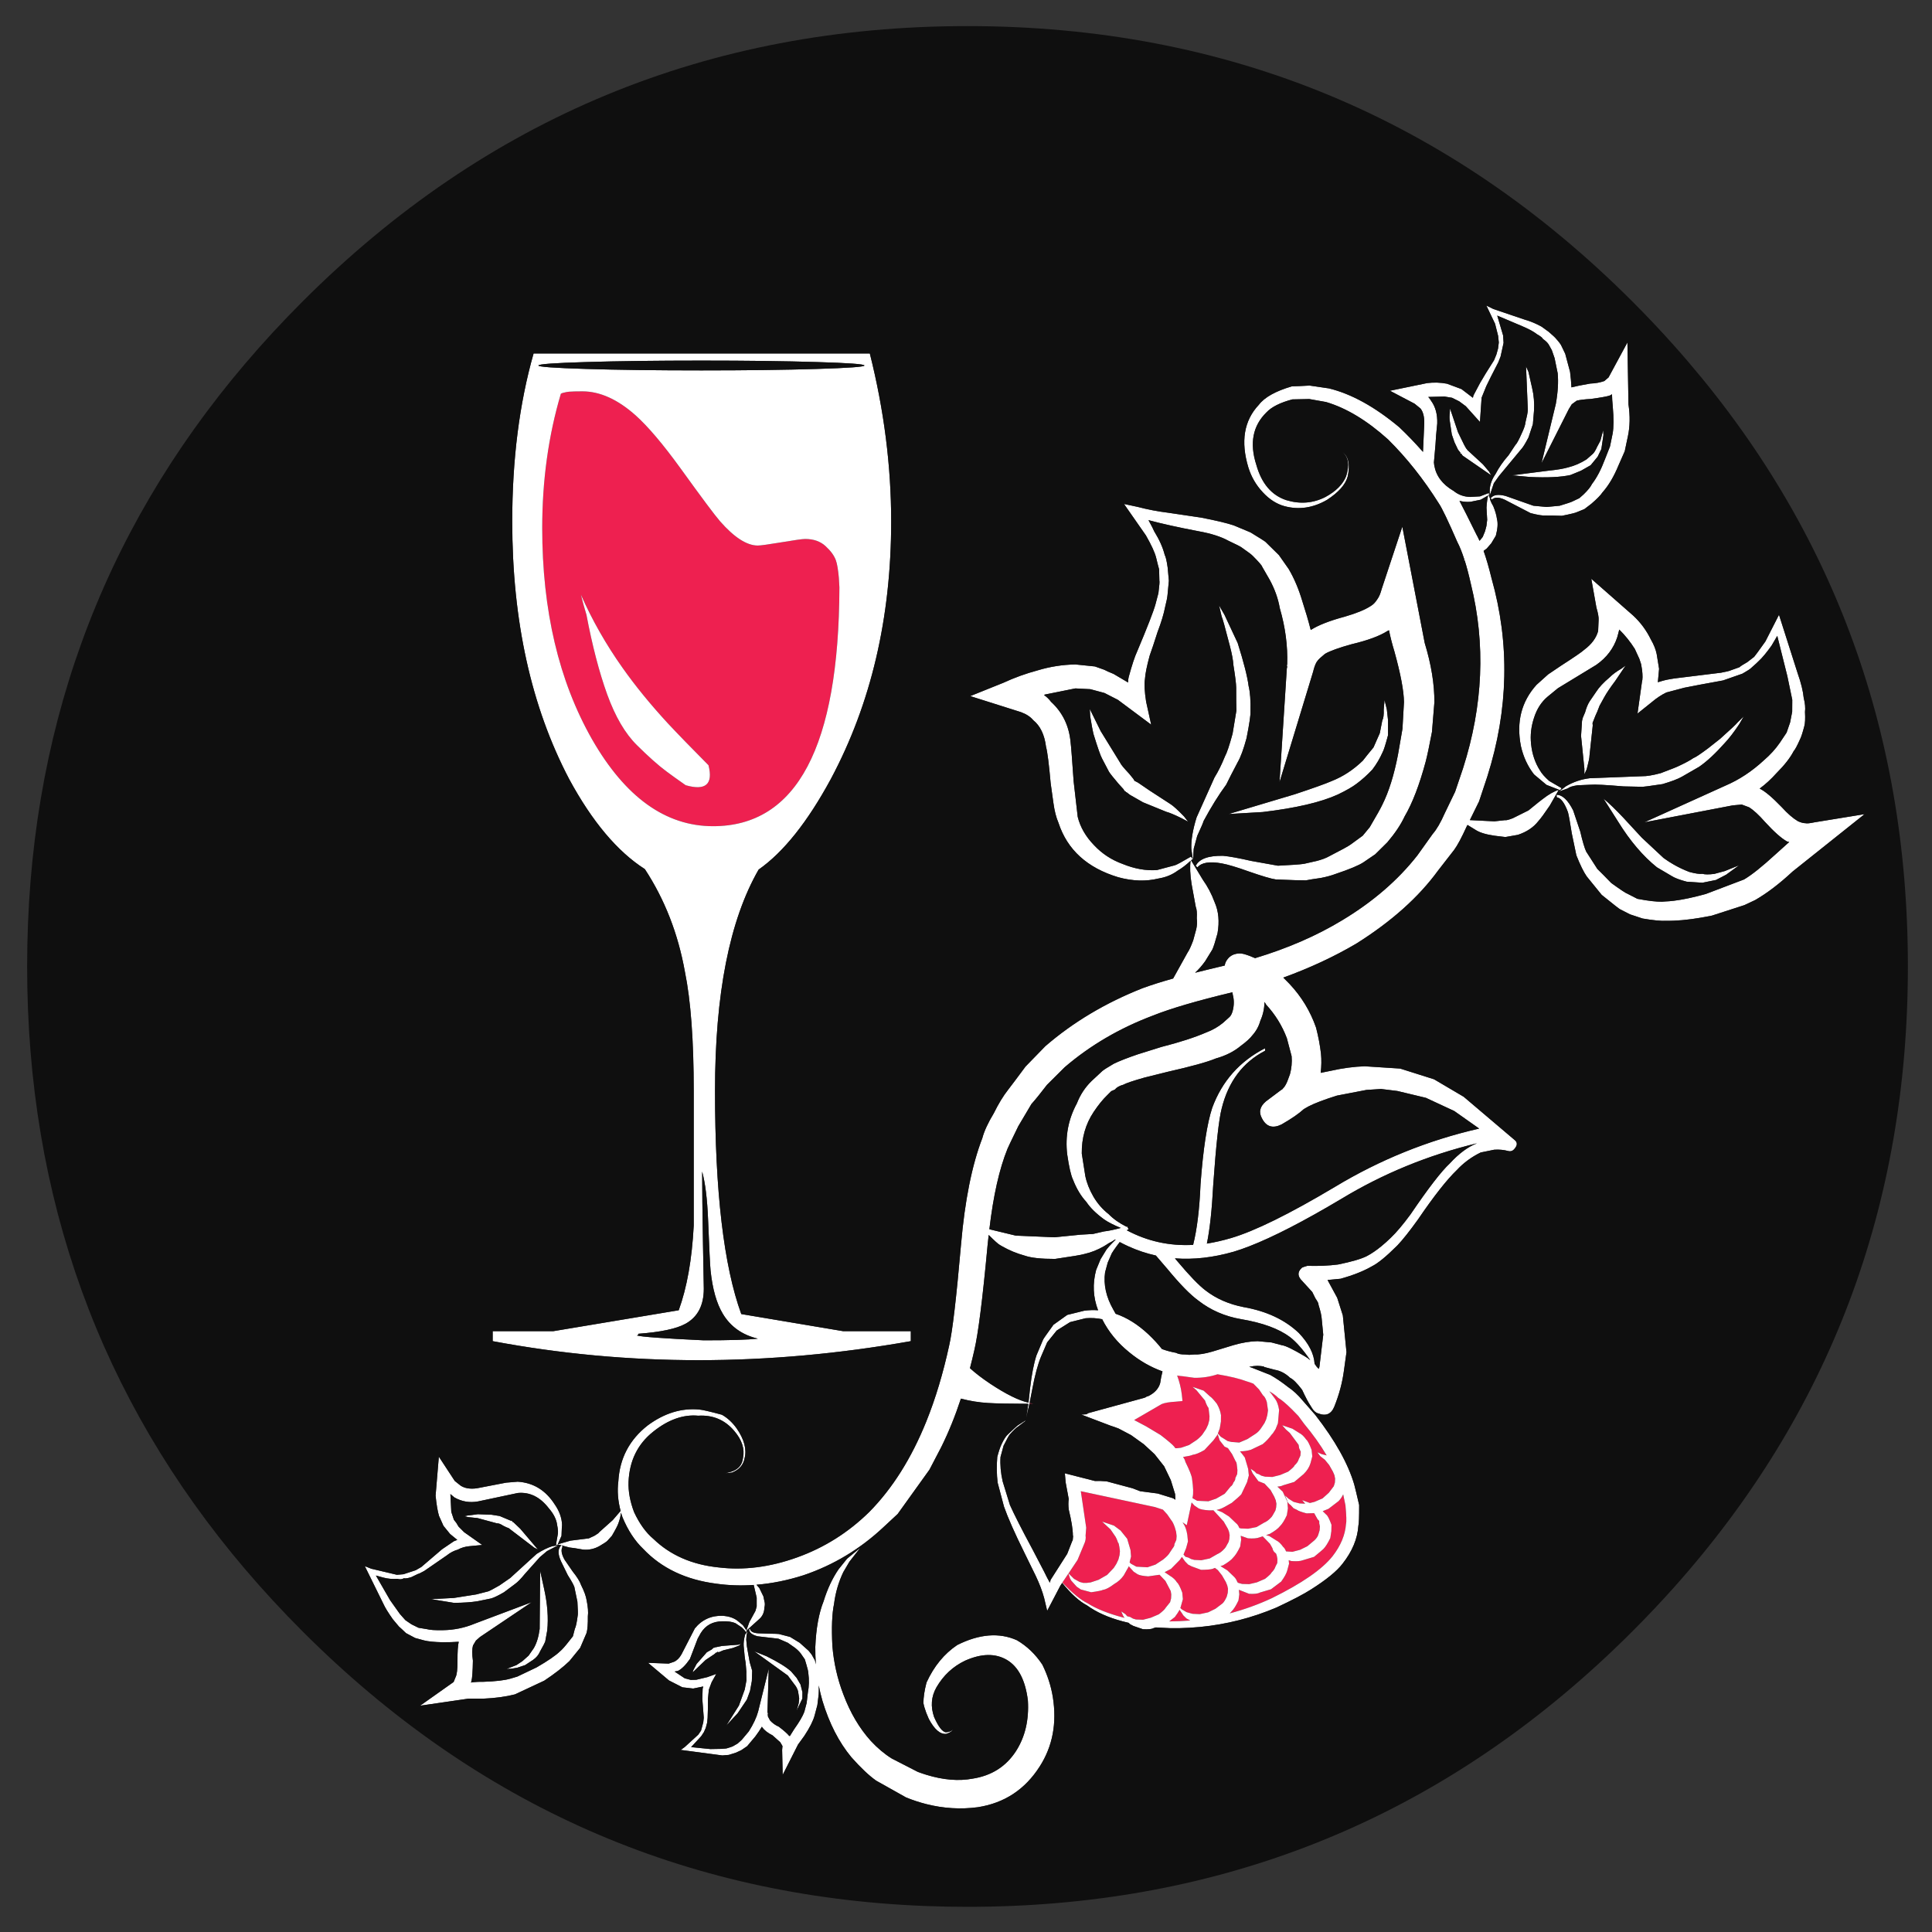 <?xml version="1.0" encoding="utf-8"?>
<!-- Generator: Adobe Illustrator 16.0.0, SVG Export Plug-In . SVG Version: 6.00 Build 0)  -->
<!DOCTYPE svg PUBLIC "-//W3C//DTD SVG 1.1//EN" "http://www.w3.org/Graphics/SVG/1.1/DTD/svg11.dtd">
<svg version="1.1" id="Layer_1" xmlns="http://www.w3.org/2000/svg" xmlns:xlink="http://www.w3.org/1999/xlink" x="0px" y="0px"
	 width="300px" height="300px" viewBox="0 0 300 300" enable-background="new 0 0 300 300" xml:space="preserve">
<rect x="0" y="0" width="300" height="300" fill="#333333" stroke="none"/>
<g>
	<path fill-rule="evenodd" clip-rule="evenodd" fill="#EE2050" d="M88.382,60.822c0.436-0.035,1.119-0.054,2.05-0.054
		c2.719,0,5.473,1.242,8.262,3.724c1.932,1.732,4.261,4.479,6.987,8.242c3.292,4.564,5.341,7.308,6.149,8.231
		c2.196,2.497,4.143,3.746,5.838,3.746c0.422,0,1.646-0.168,3.67-0.504c2.033-0.343,3.259-0.516,3.682-0.516
		c1.309,0,2.364,0.37,3.166,1.106c0.809,0.737,1.345,1.473,1.61,2.21c0.193,0.53,0.347,1.432,0.461,2.705
		c0.028,0.443,0.057,0.94,0.086,1.491v0.032c-0.079,24.705-6.618,37.057-19.618,37.057c-7.368,0-13.631-4.497-18.791-13.49
		c-5.158-9.065-7.737-20.004-7.737-32.817c0-7.398,0.965-14.349,2.897-20.852c0.15-0.086,0.365-0.154,0.644-0.203
		C87.925,60.879,88.139,60.843,88.382,60.822z M91.065,95.464c0.909,4.814,1.985,8.942,3.23,12.384
		c1.252,3.441,2.784,6.056,4.593,7.845c1.803,1.789,3.331,3.148,4.583,4.078c0.715,0.537,1.717,1.255,3.005,2.157
		c3.105,0.887,4.285-0.146,3.542-3.102c-2.662-2.682-4.762-4.847-6.299-6.492c-2.719-2.948-5.069-5.828-7.051-8.639
		c-2.547-3.592-4.701-7.373-6.461-11.344C90.457,93.374,90.743,94.412,91.065,95.464z M183.176,249.957l0.042,0.097
		c0.3,0.423,0.477,0.684,0.526,0.783l0.494,0.482l0.536,0.28c0.014,0,0.027,0.01,0.042,0.031c-1.059,0.086-2.146,0.133-3.262,0.141
		l0.879-0.688C182.75,250.662,182.997,250.286,183.176,249.957z M207.847,233.097c0.301-0.307,0.54-0.658,0.72-1.051l0.354,1.707
		c0.148,1.602,0.178,2.561,0.085,2.875c-0.122,1.71-0.815,3.381-2.081,5.013c-1.624,2.053-4.769,4.228-9.434,6.524
		c-2.082,0.974-4.261,1.759-6.535,2.361c0.107-0.107,0.199-0.209,0.277-0.302c0.337-0.328,0.695-0.897,1.074-1.705l0.129-0.944
		l-0.064-0.71l1.589,0.623c0.808,0.043,1.361-0.021,1.663-0.193l1.739-0.515l1.577-1.19c0.507-0.695,0.822-1.271,0.943-1.729
		l0.279-1.051l-0.053-0.536l0.418,0.128c0.802,0.064,1.392,0.022,1.77-0.128l1.75-0.525c0.845-0.694,1.328-1.103,1.448-1.224
		c0.329-0.33,0.688-0.895,1.073-1.696l0.162-1.073l0.021-0.987c-0.336-0.915-0.607-1.441-0.815-1.578l-0.547-0.536l0.901-0.365
		L207.847,233.097z M195.549,238.731l0.526-0.171l1.126,1.158l0.376,0.665c0.079,0.352,0.222,0.594,0.43,0.73l0.149,0.14
		l0.107,0.312l0.096,0.524l-0.021,0.612l-0.279,0.548c-0.086,0.308-0.294,0.622-0.622,0.944c-0.043,0.15-0.376,0.472-0.998,0.967
		l-1.267,0.546l-1.192,0.278l-1.104-0.031l-0.579-0.16l-0.15-0.108c-0.129-0.351-0.29-0.618-0.483-0.805l-1.083-1.041l-1.063-0.655
		l0.409-0.129c0.786-0.463,1.305-0.861,1.556-1.189c0.343-0.337,0.708-0.909,1.094-1.718l0.151-1.063l-0.065-0.611l1.117,0.396
		C194.587,238.929,195.176,238.882,195.549,238.731z M183.528,241.758l0.484,0.697l0.481,0.494l0.549,0.278l1.469,0.538
		c0.916-0.016,1.506-0.064,1.771-0.151l0.375-0.149l0.451,0.342l0.644,0.817l0.591,1.019l0.226,0.547l0.117,0.516l-0.042,0.634
		l-0.15,0.579c-0.229,0.516-0.451,0.869-0.666,1.063l-1.094,0.827l-1.138,0.557l-1.299,0.279l-1.127-0.054l-0.923-0.258
		l-0.751-0.439l-0.205-0.204c0.037-0.106,0.069-0.218,0.098-0.333l0.29-1.041l-0.097-1.02c-0.336-0.9-0.612-1.43-0.827-1.588
		c-0.229-0.386-0.59-0.725-1.083-1.02l-0.826-0.558l0.987-0.516l1.352-1.373L183.528,241.758z M185.472,233.784l0.634,0.429
		c0.285,0.158,0.833,0.262,1.641,0.313c0.236,0.007,0.459,0.004,0.666-0.012l1.599,1.75l0.591,1.021
		c0.057,0.085,0.136,0.271,0.235,0.557l0.098,0.526l-0.044,0.601l-0.117,0.462c-0.345,0.658-0.565,1.016-0.665,1.072
		c-0.353,0.394-0.714,0.666-1.085,0.816l-1.18,0.676l-1.31,0.279l-1.095-0.055l-0.472-0.129l-0.43-0.224l-0.473-0.141l-0.278-0.321
		l-0.011-0.012l0.407-1.009l0.279-1.028l-0.098-1.021c-0.121-0.773-0.331-1.365-0.633-1.78c-0.035-0.064-0.072-0.122-0.106-0.172
		l0.655,0.45l0.75-3.531L185.472,233.784z M188.412,223.664l0.611-0.837l0.054-0.15l0.322,0.999l0.752,0.955l0.493,0.224
		l0.054,0.044l0.622,0.901l0.569,1.147c0.078,0.022,0.139,0.244,0.182,0.666l0.075,0.655l-0.032,0.611l-0.3,0.655
		c0.035,0.172-0.062,0.396-0.29,0.676c-0.1,0.302-0.244,0.504-0.43,0.612l-0.923,1.126l-1.331,0.762l-1.201,0.407l-1.738-0.075
		l-0.741-0.418l0.032-0.15c0.137-0.543,0.104-1.503-0.096-2.876c-0.044-0.429-0.39-1.305-1.041-2.629
		c-0.037-0.229-0.154-0.472-0.354-0.729c0.83-0.128,1.333-0.243,1.513-0.344c0.43-0.042,1.034-0.289,1.813-0.74L188.412,223.664z
		 M198.489,217.064c0.508,0.293,1.216,0.894,2.125,1.802l0.986,1.01l0.902,1.224c1.345,1.61,2.512,3.245,3.498,4.904l-0.783-0.204
		l-0.666-0.289l0.451,0.611l0.72,0.559l0.665,0.814l0.579,1.021l0.236,0.547l0.107,0.536l-0.032,0.612l-0.171,0.568l-0.772,1.02
		l-0.978,0.88l-1.255,0.537l-0.71,0.171l-1.201-0.438l0.472,0.547l-0.868-0.043l-0.924-0.236l-0.74-0.462l-0.602-0.524l0.301,0.685
		c0.079,0.358,0.262,0.616,0.547,0.773l0.483,0.515l0.548,0.259c0.129,0.129,0.616,0.307,1.46,0.536l1.19-0.032l0.547,0.977
		c0.215,0.136,0.295,0.322,0.236,0.559l0.107,0.525l-0.043,0.601l-0.172,0.569c-0.071,0.315-0.274,0.636-0.611,0.965l-1.117,0.935
		l-1.137,0.559l-1.19,0.311l-0.978-0.064c-0.164-0.371-0.314-0.601-0.449-0.686c-0.365-0.516-0.73-0.858-1.096-1.031l-1.063-0.666
		l-0.503-0.139l0.591-0.205c0.786-0.45,1.309-0.848,1.565-1.19c0.344-0.33,0.701-0.897,1.074-1.707l0.161-1.063l-0.087-1.029
		c-0.422-0.937-0.658-1.452-0.708-1.546l-0.837-0.794c0.393-0.028,0.684-0.096,0.868-0.203l1.751-0.527
		c0.836-0.686,1.319-1.091,1.448-1.213c0.536-0.521,0.895-1.086,1.073-1.694l0.279-1.051l-0.107-1.021
		c-0.345-0.909-0.619-1.438-0.827-1.589c-0.35-0.499-0.711-0.845-1.083-1.029l-1.063-0.666l-1.588-0.537l0.568,0.655l0.611,0.537
		l1.364,1.846l0.085,0.525l0.247,0.559l-0.054,0.602l-0.257,0.547c-0.079,0.314-0.295,0.632-0.645,0.955
		c-0.035,0.157-0.367,0.482-0.998,0.977l-1.255,0.526l-1.202,0.3l-1.105-0.043l-0.58-0.15l-0.439-0.248l-0.333-0.106l-0.301-0.311
		l-0.611-0.419l0.301,0.697l0.901,1.234l0.955,0.376l0.934,0.998l0.569,1.02l0.236,0.568l0.105,0.537l-0.042,0.589l-0.117,0.474
		c-0.344,0.644-0.565,1-0.666,1.073c-0.351,0.386-0.712,0.653-1.084,0.804l-1.181,0.688l-1.297,0.256l-1.106-0.043l-0.269-0.075
		c-0.129-0.342-0.301-0.593-0.515-0.75l-1.085-1.031l-1.062-0.665l-0.869-0.354c0.235-0.05,0.45-0.11,0.643-0.183
		c0.279-0.101,0.856-0.408,1.729-0.924c0.744-0.614,1.233-1.055,1.471-1.319l0.891-1.888l0.278-1.042l-0.105-1.02l-0.517-1.761
		c-0.314-0.429-0.565-0.751-0.751-0.965c0.607,0,1.176-0.082,1.706-0.248l1.825-0.869c0.543-0.45,1.011-0.95,1.405-1.501
		c0.093-0.058,0.29-0.333,0.59-0.827l0.365-0.912l0.182-2.062c-0.122-0.771-0.335-1.359-0.644-1.759
		c-0.422-0.587-0.715-0.97-0.881-1.148C197.646,216.342,198.11,216.686,198.489,217.064z M166.164,245.117l0.173,0.312l0.858,0.955
		l0.633,0.429l1.61,0.43c1.044-0.144,1.66-0.269,1.846-0.377c0.422-0.05,1.002-0.353,1.738-0.911c0.587-0.33,1.078-0.772,1.471-1.33
		l0.481-0.858c0.138-0.216,0.237-0.402,0.302-0.559l0.752,0.837l0.622,0.407c0.285,0.158,0.833,0.265,1.642,0.323l1.76-0.248
		l0.912,0.956l0.826,1.577l0.085,0.525l-0.031,0.622l-0.15,0.58l-0.729,0.913c-0.058,0.157-0.396,0.479-1.019,0.966l-1.256,0.536
		l-1.203,0.312l-1.104-0.043l-0.462-0.139l-0.43-0.248l-0.462-0.117l-0.278-0.323l-0.644-0.419l0.311,0.709l0.204,0.279
		c-0.093-0.016-0.179-0.032-0.258-0.054c-2.318-0.615-4.15-1.352-5.495-2.21c-1.052-0.503-2.354-1.571-3.905-3.21l0.943-1.405
		L166.164,245.117z M179.322,234.011l1.256,0.406l0.665,0.73l0.632,0.913c0.188,0.214,0.373,0.589,0.559,1.126l0.194,0.686
		l0.075,0.645l-0.044,0.59l-0.3,0.678c0.035,0.164-0.064,0.389-0.301,0.676l-0.419,0.633c-0.148,0.286-0.493,0.645-1.029,1.073
		l-1.191,0.783l-1.244,0.418l-1.718-0.096l-0.848-0.462l-0.205-0.214l0.227-0.901l-0.086-1.01l-0.516-1.748l-1.03-1.278l-1.02-0.762
		l-1.845-0.622l1.309,1.213l0.623,0.912c0.185,0.222,0.367,0.604,0.547,1.148c0.078,0.021,0.146,0.247,0.204,0.676l0.085,0.633
		l-0.054,0.611l-0.182,0.698l-0.312,0.665l-0.408,0.634l-1.031,1.084l-1.329,0.761l-1.235,0.408l-0.632,0.076h-0.504l-0.569-0.151
		l-0.869-0.481l-0.858-0.838l1.405-2.104l1.03-2.478c0.207-0.437,0.279-0.87,0.215-1.3l0.097-1.223l-0.838-5.666L179.322,234.011z
		 M160.102,217.879l0.387,0.098c-0.222,0-0.437,0-0.644,0c0-0.05,0.011-0.098,0.031-0.14
		C159.948,217.845,160.023,217.859,160.102,217.879z M177.97,221.485c-0.657-0.342-1.277-0.672-1.856-0.987l4.271-2.479
		c0.458-0.193,1.194-0.319,2.21-0.376l1.021-0.096l-0.108-1.042c-0.121-0.979-0.361-1.952-0.718-2.918
		c0.257,0.05,0.547,0.085,0.868,0.107l1.782,0.246c1.258,0.021,2.465-0.161,3.616-0.547c1.961,0.328,3.477,0.697,4.55,1.105
		c0.344,0.1,0.684,0.217,1.02,0.354l0.88,0.899l0.612,0.914c0.222,0.149,0.419,0.493,0.591,1.028l0.183,1.289l-0.098,0.719
		l-0.183,0.687l-0.257,0.57l-0.419,0.633c-0.301,0.485-0.644,0.847-1.03,1.083l-1.212,0.784l-1.256,0.535l-1.234-0.095l-0.558-0.129
		l-1.084-0.677l-0.451-0.505l0.29-0.771l0.183-1.085l0.011-0.987c-0.086-0.601-0.301-1.195-0.645-1.78
		c-0.493-0.632-0.848-1.01-1.063-1.138l-0.987-0.893l-1.706-0.589l0.602,0.536l1.318,1.588c0.18,0.544,0.362,0.932,0.549,1.159
		l0.149,1.277l-0.031,0.602l-0.183,0.698l-0.302,0.663l-0.429,0.635c-0.157,0.293-0.5,0.655-1.03,1.085l-1.202,0.793l-1.223,0.417
		l-0.644,0.076h-0.258l-0.183-0.246c-0.244-0.308-0.948-0.908-2.114-1.804L177.97,221.485z"/>
	<path fill-rule="evenodd" clip-rule="evenodd" fill="#FFFFFF" d="M251.312,72.283c-0.709,1.725-1.536,3.116-2.479,4.175
		c-0.273,0.422-0.849,1.013-1.729,1.771l-1.083,0.826l-1.105,0.45c-0.193,0.114-0.99,0.312-2.393,0.591
		c-1.068-0.036-1.89-0.051-2.47-0.043c-0.501,0.037-1.295-0.089-2.384-0.375l-4.034-2.093c-0.886-0.401-1.545-0.404-1.974-0.011
		l-0.193-0.193c0.393-0.551,1.169-0.672,2.329-0.365l4.302,1.514l2.063,0.193c0.429-0.05,1.104-0.114,2.027-0.193
		c1.173-0.351,1.856-0.583,2.051-0.698l0.996-0.473l0.656-0.58c0.665-0.643,1.102-1.183,1.309-1.62
		c0.744-0.965,1.413-2.239,2.006-3.82l0.795-2.018l0.408-1.996c0.172-0.944,0.18-2.347,0.021-4.207
		c-0.071-0.687-0.111-1.32-0.119-1.899c-0.1,0.057-0.2,0.118-0.301,0.183c-0.364,0.143-1.361,0.326-2.993,0.547
		c-1.008,0.058-1.737,0.147-2.188,0.269l-0.763,0.558l-0.462,0.751l-4.238,8.403l2.221-9.208c0.323-1.817,0.42-3.402,0.291-4.754
		l-0.483-2.361l-0.429-1.234l-0.484-0.869c-0.179-0.293-0.479-0.583-0.9-0.869c-0.044-0.165-0.347-0.408-0.912-0.73
		c-0.479-0.386-1.242-0.801-2.286-1.245l-3.895-1.653l0.911,3.08l0.075,1.149l-0.462,2.114l-0.354,0.902
		c-0.865,1.667-1.487,2.9-1.866,3.702l-0.73,1.803l-0.257,3.767l-2.2-2.447l-1.031-0.762l-1.104-0.547l-1.183-0.193l-2.511,0.064
		c0.193,0.215,0.344,0.418,0.452,0.612c0.672,0.923,0.986,2.089,0.943,3.499c-0.15,1.438-0.24,2.522-0.268,3.252l-0.247,2.812
		c0.014,0.15,0.032,0.3,0.054,0.451c0.278,1.632,1.262,2.944,2.95,3.938c0.009,0.015,0.022,0.021,0.044,0.021
		c0.736,0.608,1.603,0.922,2.597,0.944l1.515-0.086l1.372-0.525l0.043,0.289l-0.075,0.043l0.193,0.472
		c0.007,0.25,0.183,0.666,0.525,1.245c0.309,0.751,0.501,1.424,0.579,2.018c0.166,0.63,0.104,1.485-0.182,2.565l-0.709,1.181
		l-0.697,0.804l-0.493,0.376c0.415,1.166,0.826,2.586,1.234,4.26c2.854,10.117,2.636,20.372-0.656,30.768l-1.286,3.874l-1.428,2.897
		l3.799,0.193l1.663-0.182c0.157,0.05,0.559-0.05,1.203-0.3l2.436-1.213c1.366-1.116,2.1-1.703,2.199-1.76
		c0.944-0.736,1.778-1.212,2.501-1.427l-1.405,2.458c-0.808,1.195-1.396,1.993-1.76,2.393c-0.744,0.959-1.8,1.667-3.166,2.125
		l-1.954,0.343l-1.685-0.204c-1.352-0.193-2.344-0.501-2.973-0.923l-1.223-0.751l-0.108,0.193c-0.802,1.767-1.46,2.997-1.975,3.691
		l-2.479,3.188c-3.02,4.15-7.267,7.941-12.739,11.376c-3.434,2.018-7.2,3.77-11.3,5.258c0.294,0.294,0.611,0.616,0.955,0.967
		c1.866,1.981,3.245,4.249,4.132,6.804c0.364,1.416,0.619,2.768,0.763,4.056c0.093,0.923,0.078,1.912-0.044,2.962
		c0.521-0.106,1.048-0.215,1.577-0.32c1.846-0.415,3.6-0.648,5.259-0.699l5.506,0.355l5.259,1.663l4.604,2.715l7.888,6.696
		c0.479,0.372,0.479,0.834,0,1.384c-0.258,0.329-0.582,0.443-0.978,0.344c-0.679-0.186-1.401-0.253-2.167-0.203l-2.103,0.429
		c-1.425,0.695-2.659,1.603-3.703,2.727c-1.553,1.488-3.566,4.049-6.042,7.685c-1.295,1.802-2.351,3.132-3.166,3.991
		c-0.054,0.055-0.106,0.108-0.161,0.16c-1.619,1.611-2.893,2.649-3.82,3.112c-1.273,0.736-2.894,1.381-4.86,1.932l-2.03,0.194
		l1.503,2.768l0.87,2.727l0.568,5.71l-0.397,2.876c-0.243,1.838-0.736,3.688-1.48,5.548c-0.479,1.202-1.32,1.563-2.522,1.084
		c-0.387-0.107-0.722-0.408-1.008-0.901l-0.172-0.279c-0.352-0.523-0.788-1.349-1.31-2.479c-0.794-1.039-1.412-1.657-1.857-1.857
		c-0.729-0.694-1.531-1.112-2.403-1.256l-1.62-0.429c0.028-0.086-0.325-0.147-1.063-0.183c-0.351,0-0.773,0.051-1.268,0.15
		c0.109,0.035,0.22,0.071,0.333,0.106l2.931,1.158c0.852,0.474,1.761,1.088,2.726,1.848c0.83,0.558,1.592,1.259,2.287,2.103
		l1.984,2.265c3.077,3.957,5.09,7.556,6.042,10.798c0.121,0.442,0.376,1.501,0.763,3.175c0.007,1.833-0.033,2.901-0.118,3.209
		c-0.129,2.024-0.949,3.996-2.459,5.913c-0.893,1.166-2.528,2.5-4.904,4.003c-1.103,0.708-2.886,1.643-5.354,2.801
		c-3.82,1.618-7.767,2.621-11.837,3.017c-2.29,0.214-4.329,0.253-6.117,0.117c-0.251-0.007-0.512-0.022-0.783-0.042l-0.354,0.107
		c-0.286,0.163-0.837,0.221-1.652,0.171l-1.47-0.505l-0.548-0.288l-0.184-0.195c-0.306-0.071-0.622-0.149-0.943-0.234
		c-2.239-0.595-4.084-1.422-5.537-2.479c-1.174-0.608-2.458-1.771-3.854-3.487l-0.279,0.418l-2.049,3.917l-0.473-1.997
		c-0.287-1.065-0.723-2.214-1.309-3.444l-1.75-3.573c-1.51-3.048-2.568-5.441-3.177-7.179l-0.987-3.725
		c-0.149-1.295-0.168-2.625-0.053-3.992c0.229-0.858,0.446-1.506,0.654-1.942c0.379-0.809,0.727-1.339,1.041-1.589
		c0.88-0.83,1.366-1.276,1.459-1.341l1.225-0.783l-0.033,0.106l-1.083,0.815c-0.301,0.179-0.745,0.603-1.331,1.267
		c-0.122,0.129-0.439,0.709-0.956,1.738l-0.472,1.738c-0.079,1.211,0.032,2.477,0.332,3.8l1.127,3.659
		c0.673,1.502,1.839,3.796,3.498,6.878l1.814,3.479c0.314,0.658,0.611,1.229,0.891,1.717l0.119-0.451l2.575-4.034l0.783-2.007
		c0.065,0.007,0.106-0.243,0.129-0.752c-0.007-0.029-0.019-0.063-0.033-0.106c0-0.909-0.214-2.251-0.644-4.025
		c-0.071-0.594-0.071-1.134,0-1.62l-0.481-2.598l-0.119-1.396l4.668,1.192c0.551-0.021,1.156-0.004,1.814,0.055l4.045,1.082
		c0.314,0.115,0.706,0.267,1.17,0.452l2.716,0.354l2.403,0.741l0.344,0.225l-0.043-0.88l-0.666-2.156l-1.03-2.146l-1.492-1.89
		l-1.674-1.546l-1.974-1.415l-1.933-1.02c-0.421-0.165-0.847-0.315-1.275-0.451l-4.519-1.717l1.03-0.064l-0.226-0.086l8.949-2.446
		c0.28-0.094,0.379-0.148,0.301-0.162l0.408-0.139c0.951-0.486,1.545-1.148,1.782-1.986c0.1-0.68,0.221-1.287,0.364-1.824
		c-1.839-0.657-3.56-1.646-5.161-2.962c-1.817-1.467-3.221-3.18-4.207-5.141c-0.845-0.171-1.703-0.222-2.576-0.15l-2.405,0.602
		l-2.081,1.31l-1.48,1.835l-0.956,2.221c-0.493,1.188-0.94,2.849-1.342,4.979c-0.156,0.837-0.3,1.57-0.429,2.2
		c-0.021,0.042-0.031,0.09-0.031,0.14c-0.216,0.98-0.388,1.728-0.517,2.243c0.108-0.572,0.223-1.319,0.345-2.243
		c-2.927-0.007-5.013-0.05-6.257-0.128c-1.389-0.08-2.791-0.305-4.207-0.677c-0.895,2.719-1.914,5.23-3.059,7.534l-1.824,3.498
		l-4.937,6.879l-2.157,2.006c-3.649,3.428-7.798,5.928-12.449,7.503c-2.476,0.793-4.915,1.287-7.319,1.48l0.439,0.505l0.634,1.298
		l0.161,0.772c0.094,0.279,0.089,0.616-0.01,1.009c-0.015,0.658-0.247,1.214-0.698,1.663l-2.061,1.857l0.043,0.075l-0.161,0.203
		c-0.05-0.164-0.271-0.426-0.665-0.783l-0.956-0.633c-0.522-0.223-1.199-0.318-2.028-0.29c-1.488,0.015-2.604,0.623-3.348,1.824
		l-0.482,0.869l-1.203,3.155c-0.672,0.974-1.294,1.592-1.867,1.856l-0.515,0.097l1.578,1.052l0.934,0.247l0.858-0.021l1.717-0.409
		l1.384-0.493l-0.719,1.288l-0.429,1.138l-0.14,1.449c0,1.236-0.018,2.224-0.054,2.962l-0.075,0.729l-0.214,0.814l-0.29,0.655
		l-0.418,0.633l-1.567,1.695l3.005,0.301l1.738-0.031c0.522-0.029,0.827-0.069,0.912-0.118c0.451-0.137,0.727-0.229,0.827-0.28
		l0.741-0.429l0.633-0.568l1.105-1.32c0.716-1.129,1.199-2.16,1.449-3.09l1.642-6.623l-0.193,6.762l0.085,0.16l-0.042,0.108
		l0.032,0.375l0.322,0.601c0.386,0.43,0.84,0.756,1.363,0.978c0.822,0.629,1.355,1.101,1.598,1.416l0.118,0.043
		c0.172-0.286,0.394-0.64,0.666-1.063c0.794-1.116,1.32-2.013,1.578-2.693l0.365-1.384l0.183-1.567
		c0.193-1.022,0.218-2.05,0.075-3.079c-0.007-0.251-0.122-0.737-0.343-1.461l-0.204-0.676l-0.44-0.632
		c-0.229-0.381-0.583-0.76-1.063-1.139l-1.137-0.795l-1.459-0.632l-3.241-0.376c-0.859-0.229-1.299-0.594-1.32-1.095l0.15-0.086
		c0.05,0.43,0.479,0.669,1.288,0.72l1.599,0.054c0.987,0.013,1.521,0.031,1.599,0.053l1.739,0.451l1.492,0.911l1.395,1.245
		l0.473,0.602l0.504,0.901l0.139,0.603c-0.064-0.902-0.093-1.802-0.086-2.694c0.115-2.869,0.544-5.237,1.288-7.104
		c0.586-1.904,1.363-3.561,2.329-4.97l1.31-1.632l2.049-1.684l-1.685,2.156l-0.945,1.609c-0.736,1.54-1.216,3.188-1.438,4.948
		c-0.315,1.489-0.401,3.658-0.257,6.515c0.215,2.611,0.784,5.119,1.707,7.522c1.066,2.849,2.486,5.254,4.261,7.222
		c1.03,1.11,2.11,2.018,3.241,2.726l4.056,2.083c0.447,0.166,0.886,0.316,1.32,0.45c2.626,0.807,5.023,1.007,7.191,0.601
		c2.94-0.457,5.187-1.884,6.739-4.281c1.409-2.204,2.024-4.815,1.846-7.834c-0.386-3.155-1.474-5.263-3.262-6.321
		c-1.79-1.052-3.954-1.012-6.493,0.118c-1.889,0.901-3.374,2.286-4.454,4.153c-0.809,1.431-0.927,2.965-0.354,4.604
		c0.665,1.502,1.273,2.29,1.824,2.36c0.508-0.027,0.88-0.174,1.116-0.438c-0.158,0.286-0.512,0.515-1.062,0.686
		c-0.931,0.094-1.832-0.683-2.705-2.329c-0.146-0.32-0.274-0.628-0.387-0.922c-0.211-0.56-0.362-1.071-0.451-1.535
		c0.014-0.935,0.165-1.95,0.451-3.047c0.014-0.054,0.028-0.106,0.043-0.161c1.152-2.512,2.74-4.447,4.765-5.805
		c3.434-1.719,6.521-1.966,9.262-0.742c1.566,0.915,2.883,2.179,3.949,3.788c0.801,1.617,1.345,3.298,1.63,5.044
		c0.645,4.05-0.031,7.634-2.027,10.754c-2.275,3.584-5.481,5.697-9.615,6.342c-2.662,0.355-5.33,0.194-8.007-0.482
		c-1.043-0.266-2.088-0.608-3.133-1.03l-4.647-2.608c-1.116-0.787-2.4-1.999-3.852-3.638c-1.939-2.339-3.438-5.262-4.497-8.768
		c-0.229-0.795-0.418-1.585-0.568-2.372c0.014,0.451,0.01,0.901-0.011,1.352l-0.204,1.686l-0.43,1.621
		c-0.229,0.844-0.762,1.899-1.599,3.166l-0.976,1.342l-2.383,4.71l-0.086-3.874l0.054-0.601l-0.344-0.59l-1.202-1.073
		c-0.737-0.365-1.284-0.798-1.642-1.299l0.043-0.118c-0.301,0.5-0.655,1.027-1.063,1.577l-1.277,1.525l-0.913,0.621l-0.836,0.387
		l-1.095,0.344l-1.009,0.085l-6.459-0.858l0.622-0.45l2.104-1.922l0.429-0.633l0.344-1.276l0.075-0.72l-0.226-2.918l0.053-1.6
		l0.097-0.333l-1.567,0.321l-1.674-0.192l-2.082-1.063l-3.252-2.737l3.198,0.119l0.827-0.28c0.458-0.199,0.848-0.585,1.169-1.158
		l2.071-4.025c1.116-1.373,2.58-2.028,4.389-1.963c0.88,0.08,1.599,0.314,2.157,0.709l0.912,0.75l0.547,0.795l0.461-1.277
		l0.945-1.728l0.193-0.687v-1.385l-0.462-1.964c-1.953,0.136-3.881,0.072-5.784-0.192c-4.729-0.603-8.514-2.396-11.354-5.388
		c-1.324-1.26-2.408-2.917-3.252-4.97c-0.079-0.229-0.154-0.458-0.225-0.687c-0.036,0.486-0.165,1.03-0.386,1.632
		c-0.093,0.314-0.433,0.973-1.02,1.975l-0.719,0.794c-0.122,0.128-0.522,0.395-1.202,0.794c-0.787,0.443-1.624,0.629-2.511,0.559
		c-1.022-0.188-1.742-0.298-2.157-0.333l-1.255-0.333l0.193,0.182c-0.292,0.502-0.188,1.188,0.312,2.061l1.256,1.825
		c0.679,0.845,1.112,1.542,1.298,2.092c0.48,0.959,0.766,1.743,0.858,2.352c0.215,1.037,0.279,1.873,0.194,2.511
		c0.014,1.173-0.05,2.028-0.194,2.565l-0.998,2.328c-0.988,1.23-1.542,1.913-1.664,2.05c-1.001,0.966-2.307,1.982-3.917,3.048
		l-4.54,2.124c-1.423,0.365-3.059,0.588-4.905,0.667h-2.339l-7.491,1.094l5.205-3.681l0.322-0.795
		c0.187-0.356,0.279-1.161,0.279-2.415c-0.007-1.48,0.057-2.493,0.193-3.037c-0.744,0.051-1.573,0.077-2.489,0.077
		c-1.316-0.03-2.286-0.126-2.909-0.29l-1.373-0.375l-1.417-0.754c-0.465-0.449-0.83-0.79-1.094-1.018l-0.945-1.127
		c-0.723-1.023-1.209-1.813-1.459-2.372l-2.897-5.882l0.998,0.398l3.981,0.943l1.019-0.085l1.9-0.622l0.88-0.506l3.209-2.748
		l1.835-1.244l0.537-0.215l-1.116-0.911l-1.03-1.267l-0.697-1.557c-0.215-0.722-0.39-1.767-0.526-3.134l0.504-6.052l2.469,3.767
		l0.912,0.729c0.636,0.415,1.47,0.556,2.5,0.418l4.571-0.88l1.792-0.148c2.433,0.156,4.35,1.333,5.752,3.53
		c0.715,1.028,1.094,2.085,1.138,3.165c-0.021,0.078-0.05,0.648-0.086,1.707l-0.58,1.32l1.975-0.569l2.844-0.354l0.859-0.396
		c0.479-0.287,0.726-0.469,0.74-0.548l2.125-1.9l1.213-1.415c-0.422-1.589-0.54-3.116-0.354-4.583
		c0.208-3.592,1.732-6.491,4.572-8.704c2.568-1.896,5.233-2.714,7.995-2.458c0.479,0.037,1.649,0.305,3.51,0.807
		c0.858,0.479,1.62,1.18,2.285,2.104c1.194,1.724,1.606,3.283,1.234,4.678c-0.194,1.031-0.845,1.764-1.954,2.2l-1.019,0.107
		l0.923-0.246c1.095-0.358,1.699-1.066,1.813-2.126c0.293-1.409-0.161-2.812-1.363-4.206c-1.446-1.71-3.31-2.497-5.592-2.361
		c-2.325-0.215-4.654,0.612-6.986,2.479c-2.412,1.912-3.688,4.5-3.831,7.771c-0.058,1.487,0.229,3.062,0.858,4.722
		c0.837,1.795,1.835,3.179,2.994,4.152c2.625,2.533,5.999,4.01,10.12,4.432c3.927,0.479,7.999-0.039,12.212-1.556
		c4.222-1.517,7.956-3.869,11.204-7.061c3.585-3.639,6.533-8.316,8.842-14.032c1.434-3.549,2.621-7.496,3.563-11.842
		c0.502-2.164,1.104-7.287,1.808-15.369c0.01-0.096,0.019-0.193,0.027-0.289c0.586-6.805,1.689-12.307,3.306-16.505
		c0.286-1.088,0.884-2.383,1.792-3.886c0.723-1.466,1.459-2.676,2.211-3.627c0.629-0.816,1.531-2.018,2.704-3.605l3.08-3.166
		c4.321-3.734,9.354-6.736,15.1-9.004c1.374-0.502,2.956-1.002,4.743-1.503l2.243-4.034c0.244-0.344,0.532-0.971,0.87-1.879
		l0.472-1.738c0.128-0.537,0.156-1.106,0.085-1.707c0.051-0.815-0.003-1.409-0.161-1.782l-0.644-3.52
		c-0.236-1.481-0.286-2.69-0.15-3.628c-0.68,0.645-1.353,1.159-2.018,1.546c-0.836,0.622-1.82,1.027-2.951,1.213
		c-1.953,0.479-4.041,0.415-6.267-0.193c-4.822-1.452-7.916-4.268-9.282-8.446c-0.359-0.83-0.619-1.849-0.784-3.059l-0.43-3.08
		c-0.264-2.976-0.503-4.865-0.719-5.666c-0.236-1.882-0.898-3.259-1.984-4.132c-0.438-0.529-1.074-0.948-1.912-1.255l-7.876-2.49
		l5.151-2.071c1.694-0.787,3.477-1.431,5.344-1.932c1.889-0.572,3.831-0.876,5.828-0.912l3.036,0.311l1.459,0.516
		c0.294,0.164,0.774,0.379,1.439,0.644l2.254,1.331c0-0.336,0.031-0.619,0.095-0.848c0.501-1.847,0.942-3.177,1.321-3.992
		c1.595-3.785,2.539-6.214,2.833-7.287l0.461-1.75c0.15-1.195,0.201-1.835,0.15-1.921l-0.042-1.771
		c-0.129-0.451-0.286-1.069-0.473-1.856c-0.209-0.801-0.733-1.939-1.577-3.413l-3.403-4.883l2.115,0.451
		c1.544,0.408,3.158,0.716,4.841,0.923l5,0.74c2.368,0.458,4.075,0.866,5.119,1.224l2.565,1.073c1.437,0.873,2.22,1.371,2.349,1.492
		l2.071,2.039l1.515,2.158c0.858,1.459,1.565,3.133,2.124,5.021c0.501,1.539,0.935,3.02,1.299,4.443
		c1.188-0.751,2.943-1.438,5.269-2.061c1.788-0.516,3.131-1.063,4.024-1.642c0.401-0.229,0.755-0.594,1.063-1.094
		c0.251-0.336,0.469-0.852,0.654-1.545l3.209-9.69l3.477,18.05c1.018,3.334,1.518,6.407,1.503,9.219l-0.375,4.593
		c-0.387,2.053-0.709,3.58-0.966,4.582c-0.974,3.627-2.067,6.479-3.284,8.553c-0.58,1.252-1.474,2.59-2.684,4.014l-1.866,1.846
		l-1.824,1.245c-0.717,0.479-2.162,1.084-4.336,1.814c-0.645,0.243-1.402,0.45-2.274,0.622c-1.031,0.143-1.811,0.269-2.341,0.375
		c-0.571,0.015-2.127-0.032-4.668-0.139c-0.723-0.1-2.139-0.519-4.25-1.255c-1.816-0.652-3.198-1.063-4.142-1.235
		c-1.89-0.343-3.145-0.143-3.767,0.602l-0.291-0.205c0.53-1.094,1.95-1.621,4.262-1.578c0.965,0.086,2.421,0.351,4.366,0.794
		c2.69,0.473,4.071,0.719,4.144,0.741c2.104-0.101,3.452-0.198,4.045-0.29c0.179-0.035,0.845-0.186,1.996-0.451
		c0.795-0.207,1.432-0.447,1.911-0.719c1.924-0.987,3.04-1.598,3.348-1.835l1.867-1.363l1.096-1.33
		c1.051-1.789,1.695-2.937,1.932-3.445c1.022-2.039,1.838-4.637,2.446-7.792c0.016-0.072,0.247-1.413,0.698-4.025l0.235-4.153
		c-0.021-1.739-0.516-4.354-1.48-7.844c-0.357-1.174-0.641-2.279-0.849-3.316c-0.101,0.042-0.196,0.093-0.289,0.15
		c-1.195,0.758-3.027,1.431-5.495,2.017c-1.974,0.544-3.354,1.042-4.143,1.492c-0.614,0.501-0.997,0.855-1.148,1.063
		c-0.235,0.265-0.446,0.744-0.632,1.438c-0.015,0.072-0.032,0.147-0.054,0.226l-5.237,17.203l1.138-17.675
		c0.021-0.079,0.042-0.158,0.063-0.236c-0.063-0.101-0.068-0.229-0.01-0.387c0.099-2.854-0.283-5.763-1.149-8.725
		c-0.257-1.481-0.776-2.94-1.556-4.378l-1.181-2.05c-0.035-0.179-0.508-0.726-1.416-1.641c-0.193-0.215-0.777-0.659-1.75-1.332
		c-0.136-0.121-0.829-0.476-2.082-1.063c-1.145-0.629-2.664-1.116-4.561-1.459c-3.233-0.616-5.849-1.195-7.845-1.739
		c0.493,0.894,0.79,1.474,0.891,1.739c0.801,1.294,1.345,2.515,1.632,3.659c0.163,0.287,0.317,0.948,0.461,1.985
		c0.078,0.931,0.139,1.606,0.183,2.028l-0.204,2.178c-0.035,0.415-0.161,1.045-0.375,1.89c-0.208,1.086-0.602,2.389-1.182,3.906
		c-0.507,1.595-0.912,2.808-1.214,3.638c-0.443,1.617-0.688,2.833-0.738,3.649c-0.122,0.794-0.063,1.967,0.182,3.52l0.784,3.563
		l-5.172-3.853l-2.084-1.063l-2.2-0.59l-2.316-0.118l-4.734,0.955l-0.128,0.075c0.423,0.292,0.784,0.644,1.084,1.052
		c1.789,1.638,2.801,3.727,3.036,6.267c0.08,0.602,0.236,2.626,0.474,6.074l0.633,5.516c0.394,1.596,1.238,3.063,2.533,4.4
		c1.23,1.317,2.711,2.29,4.442,2.919c1.859,0.758,3.638,1.073,5.334,0.945l2.789-0.741c0.279-0.086,1.106-0.533,2.479-1.341
		l0.28,0.343c-0.088,0.079-0.17,0.161-0.248,0.247l1.836,3.026c0.729,1.016,1.335,2.167,1.813,3.456
		c0.622,1.409,0.772,3.023,0.45,4.84c-0.357,1.316-0.626,2.157-0.805,2.521l-1.116,1.814c-0.494,0.687-1.013,1.28-1.556,1.78
		c0.014,0,0.032-0.003,0.054-0.01c1.18-0.301,2.693-0.669,4.539-1.105c0.029-0.193,0.086-0.382,0.172-0.568
		c0.336-0.645,0.819-1.048,1.449-1.213c0.437-0.129,0.887-0.132,1.352-0.011c0.521,0.143,1.105,0.358,1.749,0.644
		c5.072-1.53,9.592-3.498,13.554-5.902c4.759-2.868,8.641-6.221,11.645-10.056l2.383-3.337c0.601-0.68,1.228-1.756,1.877-3.23
		l1.6-3.316l1.225-3.627c3.119-9.766,3.526-19.307,1.223-28.622c-0.315-1.417-0.638-2.644-0.966-3.681l-0.182,0.054l0.139-0.161
		c-0.365-1.137-0.729-2.049-1.095-2.736c-1.431-3.292-2.39-5.291-2.876-5.999c-2.376-3.777-5.005-7.09-7.888-9.938
		c-3.262-2.94-6.472-4.875-9.627-5.805l-2.606-0.462l-2.619,0.054c-1.882,0.494-3.225,1.167-4.025,2.018
		c-2.132,2.089-2.653,4.812-1.566,8.167c0.809,2.869,2.348,4.686,4.614,5.451c2.154,0.658,4.186,0.501,6.096-0.472
		c1.653-0.895,2.729-1.974,3.231-3.241c0.551-1.746,0.35-3.001-0.603-3.767c0.974,0.68,1.253,1.957,0.838,3.832
		c-0.343,1.245-1.414,2.451-3.209,3.617c-2.16,1.252-4.359,1.578-6.601,0.977c-1.229-0.336-2.356-1.059-3.379-2.168
		c-1.031-1.102-1.771-2.375-2.223-3.821c-1.23-4.049-0.689-7.301,1.621-9.755c0.887-1.167,2.597-2.122,5.13-2.865
		c0.579-0.008,1.494-0.047,2.747-0.119l3.005,0.44c3.49,0.851,7.134,2.862,10.925,6.032c1.245,1.18,2.472,2.457,3.681,3.831
		l0.193-4.346c0.037-1.073-0.161-1.875-0.59-2.404l-0.913-0.741l-3.82-2.006l5.773-1.191c1.038-0.129,2.064-0.097,3.081,0.096
		l2.254,0.837l1.771,1.352c0.028-0.157,0.057-0.279,0.085-0.365l1.03-1.943c0.443-0.787,1.167-1.96,2.167-3.52l0.366-0.891
		l0.257-0.923l0.118-0.955l-0.106-1.021l-0.473-1.877l-1.352-2.823l1.104,0.537l4.884,1.653c0.844,0.236,1.702,0.593,2.575,1.072
		l1.126,0.816c0.674,0.587,1.039,0.926,1.095,1.02c0.509,0.558,0.813,0.973,0.913,1.245l0.547,1.138l0.752,2.812
		c0.106,0.858,0.18,1.66,0.214,2.404c0.622-0.165,1.591-0.361,2.908-0.589c0.823-0.029,1.556-0.162,2.2-0.397l0.654-0.559l2.93-5.43
		l0.162,9.604c0.265,1.803,0.235,3.452-0.086,4.948l-0.494,2.339L251.312,72.283z M261.548,106.786l-2.801,0.741
		c-0.765,0.372-1.521,0.872-2.264,1.502l-2.211,1.771l0.687-4.905c0.114-0.386,0.122-1.009,0.022-1.867l-0.151-0.901l-0.268-0.816
		l-0.708-1.545c-0.694-1.102-1.499-2.104-2.414-3.005c-0.094,0.35-0.194,0.733-0.302,1.147c-0.565,1.76-1.656,3.206-3.273,4.336
		l-5.945,3.617l-1.599,1.31c-0.967,0.808-1.672,1.899-2.114,3.273c-0.458,1.374-0.611,2.74-0.461,4.099
		c0.156,1.532,0.618,2.898,1.384,4.1c0.28,0.486,0.756,1.027,1.428,1.621l1.931,1.127l-0.225,0.311l-2.124-0.826l-1.933-1.621
		c-0.98-1.252-1.66-2.715-2.04-4.39c-0.735-3.749,0.072-6.925,2.426-9.529l1.804-1.62l1.975-1.332
		c2.088-1.344,3.301-2.178,3.639-2.5c1.137-0.852,1.853-1.817,2.146-2.898l0.075-1.728c0.029-0.4-0.086-1.044-0.344-1.932
		l-0.793-4.454l6.523,5.73c1.132,1.052,2.043,2.29,2.737,3.713c0.449,0.78,0.747,1.524,0.891,2.232l0.376,2.308l-0.193,2.083
		c0.179-0.044,0.404-0.112,0.677-0.205c0.714-0.215,1.755-0.394,3.122-0.537c1.467-0.186,3.474-0.432,6.02-0.74
		c0.881-0.171,1.368-0.29,1.461-0.354l1.384-0.494c0.207-0.186,0.612-0.447,1.214-0.783l1.071-0.826
		c0.129-0.136,0.714-0.934,1.751-2.394l2.112-4.142l2.899,9.089c0.521,1.467,0.837,2.748,0.943,3.842
		c0.208,0.809,0.271,1.528,0.194,2.158c0.056,1.008,0.021,1.749-0.108,2.221c-0.285,1.073-0.509,1.75-0.665,2.028
		c-0.43,0.973-0.763,1.592-0.998,1.856c-0.529,1.023-1.41,2.15-2.64,3.38c-0.838,0.938-1.714,1.743-2.631,2.415
		c0.802,0.379,1.95,1.345,3.446,2.897c0.887,0.98,1.72,1.703,2.501,2.168c0.442,0.2,0.833,0.305,1.169,0.311
		c0.228,0.058,0.693,0.011,1.396-0.139l7.78-1.267l-11.183,8.918c-2.004,1.867-3.931,3.337-5.785,4.41l-1.685,0.794l-5.044,1.631
		c-2.797,0.572-5.177,0.841-7.137,0.805c-0.779,0.043-1.992-0.075-3.638-0.354l-1.942-0.644l-1.534-0.783
		c-0.079-0.014-1.034-0.762-2.866-2.243c-0.192-0.222-0.969-1.177-2.327-2.865c-0.487-0.701-1.024-1.796-1.611-3.285l-0.708-3.401
		c-0.271-1.732-0.469-2.823-0.591-3.273c-0.528-1.46-1.107-2.236-1.738-2.33l-0.042-0.386c0.908,0,1.771,0.808,2.586,2.425
		l1.105,3.295c0.343,1.481,0.646,2.511,0.912,3.091l1.738,2.704c0.466,0.451,1.184,1.177,2.157,2.179
		c1.453,1.052,2.297,1.61,2.533,1.675l1.523,0.783l1.299,0.226c1.431,0.215,2.45,0.275,3.058,0.182
		c1.589-0.057,3.678-0.443,6.268-1.159l5.936-2.254c1.173-0.687,2.805-1.989,4.893-3.906c0.766-0.694,1.474-1.331,2.125-1.91
		c-0.149-0.036-0.265-0.064-0.343-0.086c-0.873-0.486-2.011-1.495-3.414-3.026c-0.951-1.087-1.78-1.849-2.489-2.286l-1.126-0.418
		l-1.406,0.128l-13.716,2.63l12.546-5.677c2.154-0.916,4.164-2.24,6.03-3.971c0.968-0.83,1.786-1.731,2.459-2.705l1.053-1.577
		l0.547-1.588l0.32-1.653l0.012-1.856l-0.762-3.67c-0.365-1.431-0.888-3.517-1.567-6.257l-0.879,1.502
		c-0.795,1.116-1.468,1.924-2.019,2.425c-0.121,0.136-0.512,0.494-1.169,1.074c-0.107,0.128-0.555,0.418-1.342,0.869l-3.006,1.052
		C264.782,106.16,262.779,106.535,261.548,106.786z M252.427,103.341l-1.631,2.415c-0.78,1.038-1.346,1.878-1.697,2.522
		l-0.718,1.299c-0.251,0.68-0.469,1.205-0.654,1.577l-0.44,1.116l0.032,0.386l-0.504,4.69c0.014,0.25-0.133,0.955-0.44,2.114
		l-0.354,0.772v-0.858l-0.516-5.098l0.149-2.329l0.108-0.461l0.375-0.891c0.187-0.687,0.419-1.25,0.697-1.685l0.998-1.459
		c0.451-0.716,1.159-1.478,2.125-2.286c0.451-0.458,1.07-0.912,1.856-1.363L252.427,103.341z M265.219,116.208l1.889-1.492
		c1.632-1.459,2.519-2.292,2.663-2.5l0.996-0.978l-0.686,1.191c-0.838,1.26-1.601,2.25-2.288,2.973
		c-1.423,1.603-2.739,2.823-3.948,3.66l-2.641,1.524c-0.593,0.35-1.612,0.74-3.059,1.169c-1.974,0.293-3.001,0.433-3.079,0.418
		l-2.973-0.064c-2.74-0.236-4.449-0.322-5.13-0.258l-2.007,0.086c-0.772,0.114-1.266,0.271-1.481,0.472l-1.383,0.493l1.083-0.826
		c1.166-0.672,2.394-1.084,3.682-1.234l8.155-0.312c0.658,0.016,1.608-0.142,2.854-0.472c1.66-0.629,2.536-0.973,2.63-1.03
		c1.145-0.53,1.964-0.97,2.457-1.32C263.248,117.618,264.002,117.117,265.219,116.208z M268.03,135.826l-1.567,0.815l-2.112,0.429
		l-2.437-0.161c-1.088-0.286-1.873-0.583-2.351-0.891l-2.276-1.342c-2.166-1.738-4.174-4.099-6.02-7.083l-2.275-3.584
		c0.881,0.729,1.899,1.71,3.059,2.94l2.887,3.123c1.981,1.853,3.105,2.901,3.369,3.145c1.245,0.909,2.583,1.635,4.015,2.179
		c0.93,0.25,1.605,0.347,2.029,0.29c0.385,0.115,1,0.118,1.845,0.011l1.632-0.441l2.21-0.891L268.03,135.826z M134.228,56.755
		c0-0.215-2.468-0.394-7.405-0.538c-4.943-0.149-10.911-0.225-17.901-0.225c-6.997,0-12.963,0.075-17.9,0.225
		c-4.944,0.144-7.416,0.322-7.416,0.538c0,0.208,2.472,0.386,7.416,0.536c4.937,0.15,10.904,0.226,17.9,0.226
		c6.99,0,12.958-0.075,17.901-0.226C131.759,57.141,134.228,56.962,134.228,56.755z M225.158,63.419l1.233,3.681l0.483,0.998
		c0.057,0.093,0.217,0.422,0.483,0.987l0.332,0.59l0.117,0.043l-0.021,0.096l2.479,2.286l0.956,1.127l0.332,0.58l-4.391-3.027
		l-0.203-0.192l0.021-0.108l-0.225-0.064l0.021-0.118l-0.375-0.472l-0.548-1.149l-0.418-1.212l-0.311-2.082
		c-0.065-0.343-0.063-0.833,0.01-1.47L225.158,63.419z M231.961,75.041l-0.645,1.932l0.012-0.998c0.064-0.809,0.36-1.595,0.89-2.361
		c0.523-1.009,1.199-1.981,2.028-2.919l1.053-1.588c0.214-0.193,0.533-0.769,0.955-1.728c0.387-0.802,0.594-1.406,0.622-1.814
		c0.215-0.851,0.337-1.484,0.365-1.899l-0.279-6.772l0.376,0.848l0.568,2.511c0.272,1.146,0.369,2.333,0.29,3.563
		c-0.015,0.065-0.071,0.748-0.172,2.05l-0.676,2.049c-0.493,0.952-0.866,1.557-1.116,1.813l-3.456,4.165L231.961,75.041z
		 M234.783,73.807l5.645-0.719c1.354-0.136,2.392-0.312,3.113-0.526c0.972-0.243,1.914-0.654,2.822-1.233l0.966-0.849
		c0.214-0.2,0.437-0.561,0.665-1.083l0.516-0.966l0.429-1.621l0.043,0.74l-0.322,2.168l-0.579,1.201l-1.084,1.32l-1.491,0.848
		l-1.653,0.676c-1.509,0.329-3.605,0.429-6.288,0.3L234.783,73.807z M100.133,134.956c-4.264-2.726-8.181-7.383-11.75-13.973
		c-5.896-11.232-8.843-24.568-8.843-40.007c0-9.623,1.105-18.319,3.316-26.089h52.21c2.21,8.793,3.316,17.49,3.316,26.089
		c0,14.967-3.126,28.303-9.379,40.007c-3.606,6.654-7.34,11.337-11.204,14.048c-4.514,7.848-6.771,19.302-6.771,34.363
		c0,15.639,1.359,27.19,4.077,34.652l15.829,2.66h10.497v1.548c-22.294,3.94-43.936,3.94-64.927,0v-1.548h9.401l19.488-3.251
		c1.281-3.521,2.057-7.905,2.33-13.156c0-0.945,0-7.914,0-20.905c0-7.869-0.458-14.044-1.374-18.523
		C105.288,144.969,103.217,139.664,100.133,134.956z M91.065,95.464c-0.322-1.052-0.608-2.09-0.859-3.113
		c1.76,3.971,3.914,7.752,6.461,11.344c1.982,2.812,4.332,5.691,7.051,8.639c1.538,1.646,3.638,3.81,6.299,6.492
		c0.744,2.956-0.436,3.989-3.542,3.102c-1.288-0.902-2.29-1.621-3.005-2.157c-1.252-0.93-2.78-2.29-4.583-4.078
		c-1.81-1.789-3.341-4.404-4.593-7.845C93.05,104.406,91.974,100.278,91.065,95.464z M90.432,60.768
		c-0.931,0-1.614,0.019-2.05,0.054c-0.243,0.021-0.458,0.058-0.645,0.108c-0.278,0.049-0.494,0.117-0.644,0.203
		c-1.932,6.503-2.897,13.454-2.897,20.852c0,12.813,2.579,23.752,7.737,32.817c5.159,8.993,11.422,13.49,18.791,13.49
		c13,0,19.54-12.353,19.618-37.057v-0.032c-0.029-0.551-0.058-1.048-0.086-1.491c-0.115-1.273-0.269-2.175-0.461-2.705
		c-0.265-0.737-0.801-1.473-1.61-2.21c-0.802-0.737-1.856-1.106-3.166-1.106c-0.422,0-1.649,0.173-3.682,0.516
		c-2.024,0.336-3.248,0.504-3.67,0.504c-1.695,0-3.642-1.249-5.838-3.746c-0.809-0.923-2.858-3.667-6.149-8.231
		c-2.726-3.763-5.055-6.51-6.987-8.242C95.905,62.009,93.151,60.768,90.432,60.768z M109.03,181.918
		c0,2.598,0.043,6.342,0.129,11.237c0.085,4.42,0.128,6.739,0.128,6.953c0,2.584-0.944,4.396-2.833,5.44
		c-1.41,0.78-3.853,1.3-7.331,1.557c0,0.172-0.085,0.258-0.256,0.258c0.679,0.215,4.153,0.469,10.42,0.761
		c4.078,0,6.876-0.085,8.393-0.257c-2.44-0.586-4.253-1.874-5.441-3.863c-0.965-1.603-1.599-3.835-1.899-6.697
		c-0.078-0.729-0.207-3.354-0.386-7.876C109.824,186.189,109.516,183.687,109.03,181.918z M84.937,240.856l-1.105,0.934
		l-2.328,2.607c-0.608,0.751-1.12,1.273-1.535,1.568l-1.707,1.276c-0.887,0.516-1.552,0.837-1.996,0.965l-2.103,0.431
		c-0.945,0.157-2.168,0.242-3.67,0.257l-3.563-0.58l3.541-0.183l3.477-0.547l1.878-0.483c0.264-0.099,0.84-0.403,1.728-0.912
		l1.674-1.158l4.11-3.746c0.909-0.578,1.717-0.977,2.425-1.19l0.923-0.15L84.937,240.856z M74.152,235.727l-1.46-0.149l-0.568-0.14
		l0.525-0.119c0.25-0.015,0.765-0.078,1.545-0.192c0.408,0.021,1.106,0.046,2.093,0.075l1.298,0.204l1.686,0.708l0.225,0.042
		l0.076,0.151l0.129,0.043l1.083,1.029l2.737,3.221l-0.548-0.27l-4.024-3.069l-0.225-0.064l-0.558-0.268
		c-0.422-0.279-0.758-0.408-1.009-0.386L74.152,235.727z M74.227,233.141c-1.309,0.236-2.532,0.028-3.669-0.622l-0.623-0.526
		l0.14,2.77l0.407,1.234l0.365,0.46l0.354,0.591l0.869,0.869l2.812,1.985l-2.028,0.193c-0.673,0.071-1.256,0.247-1.749,0.526
		c-0.623,0.171-1.198,0.472-1.728,0.9l-3.499,2.414c-0.494,0.279-0.826,0.438-0.999,0.474l-0.998,0.482
		c-0.551,0.179-0.94,0.239-1.169,0.182c-0.294,0.173-0.63,0.2-1.008,0.088c-0.759,0.056-1.485-0.009-2.179-0.194l-1.159-0.322
		c0.966,1.667,1.699,2.94,2.2,3.821l1.524,2.146l0.858,0.967l0.944,0.644l1.094,0.537l1.309,0.214
		c0.465,0.129,1.281,0.182,2.447,0.161c1.738-0.021,3.398-0.361,4.979-1.02l8.842-3.327l-8.038,5.408l-0.632,0.56l-0.451,0.761
		c-0.15,0.545-0.153,1.327-0.011,2.351c-0.029,1.646-0.104,2.701-0.226,3.166l-0.075,0.226c0.609-0.086,1.238-0.122,1.889-0.108
		c1.924-0.063,3.338-0.229,4.239-0.493l1.073-0.321l2.994-1.427c1.76-1.016,2.973-1.851,3.639-2.501
		c0.315-0.251,0.791-0.787,1.427-1.61l0.569-0.719l0.3-1.158c0.158-0.287,0.308-0.988,0.45-2.104
		c0.043-0.149,0.025-0.854-0.053-2.114l-0.44-2.113c-0.006-0.244-0.361-0.917-1.063-2.018l-1.041-2.137
		c-0.522-1.137-0.508-1.963,0.043-2.479l-0.559-0.14l-0.042,0.108l-0.225-0.065l0.268-1.534c0.086-0.314,0.058-0.82-0.085-1.513
		c-0.101-0.859-0.53-1.725-1.289-2.599c-1.352-1.76-2.958-2.553-4.817-2.383L74.227,233.141z M230.823,78.829
		c0.043-0.757,0.128-1.391,0.257-1.899l-1.157,0.665l-1.577,0.322c-0.523,0.05-1.095,0.004-1.717-0.139
		c0.571,1.081,1.437,2.801,2.596,5.162c0.171,0.301,0.344,0.647,0.516,1.042l0.494-0.602l0.364-0.89l0.214-0.816l0.117-0.955
		L230.823,78.829z M190.14,95.474l2.05,4.378c0.945,2.998,1.511,5.223,1.695,6.675c0.237,0.973,0.332,2.279,0.291,3.917
		c0.041,0.508-0.161,1.9-0.612,4.175c-0.458,1.703-0.916,2.948-1.374,3.734c-0.837,1.589-1.431,2.748-1.78,3.478
		c-1.175,1.595-2.344,3.477-3.511,5.644c-0.057,0.236-0.39,1.013-0.997,2.33l-0.537,1.974l-0.119,1.824l-0.256-1.813
		c-0.05-1.324,0.221-2.944,0.815-4.861l2.778-6.192c0.572-0.916,1.116-2.014,1.632-3.295c0.285-0.5,0.68-1.674,1.182-3.52
		l0.589-3.573c-0.021-0.83-0.032-2.028-0.032-3.596c-0.007-0.586-0.15-1.742-0.429-3.466c-0.043-0.758-0.229-1.76-0.558-3.005
		c-0.73-2.84-1.152-4.356-1.268-4.55l-0.407-1.728L190.14,95.474z M214.651,111.829c0.171-0.278,0.244-0.833,0.214-1.663l0.129-1.46
		l0.354,1.46l0.184,1.652v2.351c-0.394,1.474-0.673,2.351-0.838,2.629c-0.422,0.958-0.95,1.857-1.588,2.694
		c-0.802,0.852-1.616,1.585-2.446,2.2c-0.631,0.486-1.606,1.048-2.931,1.685c-2.64,1.202-6.524,2.107-11.653,2.715l-5.292,0.311
		l10.271-3.069c2.891-0.958,4.809-1.645,5.752-2.06c1.753-0.694,3.359-1.749,4.819-3.166c0.371-0.486,0.922-1.169,1.652-2.049
		l0.977-2.211L214.651,111.829z M181.082,126.049l-3.584-1.46l-2.05-1.169l-0.515-0.396l-0.119-0.022
		c0.028-0.072-0.035-0.129-0.192-0.172l-0.173-0.29l-0.762-0.836c-0.821-0.966-1.318-1.592-1.491-1.878l-1.062-2.028
		c-0.229-0.394-0.678-1.671-1.342-3.832c-0.115-0.443-0.282-1.355-0.505-2.736l-0.065-1.138l1.686,3.424l3.026,4.915
		c0.107,0.265,0.581,0.841,1.418,1.728l0.644,0.794l0.17,0.29l0.538,0.279c0.422,0.279,1.018,0.687,1.792,1.224l3.273,2.125
		c0.43,0.272,1.127,0.909,2.093,1.91l0.632,0.815l-0.966-0.516C182.434,126.536,181.619,126.192,181.082,126.049z M191.438,154.509
		c-0.014-0.129-0.039-0.271-0.075-0.429c-5.474,1.31-9.594,2.519-12.362,3.628c-5.158,1.945-9.72,4.618-13.684,8.017l-2.747,2.735
		c-1.002,1.311-1.807,2.305-2.415,2.983l-2.028,3.423c-1.108,2.269-1.671,3.442-1.685,3.521c-1.267,3.12-2.203,7.284-2.812,12.492
		l4.1,0.987l6.01,0.258c2.475-0.258,3.834-0.394,4.077-0.408l1.9-0.107l1.717-0.396c0.672-0.071,1.535-0.25,2.586-0.537v-0.01
		c-1.117-0.459-1.975-0.898-2.575-1.321c-1.246-0.908-2.164-1.813-2.759-2.714c-0.829-0.895-1.516-2.035-2.06-3.424
		c-0.322-0.665-0.627-1.986-0.912-3.96c-0.33-2.818,0.172-5.455,1.502-7.91c0.522-1.345,1.284-2.502,2.286-3.477l1.662-1.546
		c0.208-0.186,0.803-0.564,1.782-1.136c0.865-0.423,2.118-0.913,3.757-1.471l3.637-1.138c2.842-0.724,5.156-1.471,6.944-2.243
		c1.009-0.38,1.889-0.884,2.641-1.513l0.965-0.87c0.214-0.179,0.387-0.497,0.515-0.954
		C191.635,156.13,191.646,155.304,191.438,154.509z M196.354,155.583c-0.028,1.066-0.244,2.035-0.644,2.908
		c-0.236,0.852-0.648,1.606-1.235,2.264c-0.372,0.486-0.972,1.034-1.802,1.642c-1.059,0.881-2.347,1.531-3.863,1.954
		c-1.311,0.551-3.814,1.245-7.513,2.081l-3.584,0.892c-1.789,0.507-2.88,0.876-3.272,1.105c-0.623,0.172-1.066,0.425-1.331,0.761
		l-0.559,0.247l-0.665,0.666c-0.666,0.644-1.352,1.495-2.061,2.554c-1.261,1.896-1.876,4.049-1.847,6.461l0.548,3.488
		c0.214,1.051,0.633,2.117,1.255,3.197c0.631,1.074,1.422,1.983,2.372,2.726c0.743,0.76,1.666,1.41,2.769,1.954l0.194-0.033
		l-0.076,0.098c0.008,0,0.022,0.003,0.042,0.011l0.173,0.312l-0.29,0.16c-0.01-0.003-0.019-0.008-0.026-0.011
		c3.194,1.717,6.638,2.478,10.329,2.285c0.608-2.418,0.99-5.549,1.148-9.39c0.407-5.509,1.016-9.479,1.824-11.912
		c1.524-4.127,4.253-7.204,8.188-9.229l0.012,0.387c-3.463,1.796-5.71,4.79-6.74,8.982c-0.429,1.624-0.865,5.563-1.308,11.815
		c-0.201,3.893-0.531,6.94-0.988,9.145c1.217-0.194,2.457-0.477,3.724-0.849c3.685-1.081,9.068-3.73,16.151-7.952
		c6.996-4.221,14.466-7.24,22.407-9.058l-3.864-2.726l-4.41-2.05l-4.432-1.062l-2.532-0.312l-2.265,0.148l-4.582,0.881
		c-1.982,0.622-3.451,1.181-4.411,1.674l-0.73,0.419c-0.764,0.7-1.881,1.474-3.348,2.318l-0.15,0.085
		c-1.331,0.645-2.324,0.338-2.983-0.923c-0.564-0.973-0.365-1.867,0.602-2.683l2.318-1.738l0.139-0.087
		c0.107-0.063,0.172-0.128,0.193-0.192c0.215-0.192,0.433-0.547,0.654-1.062l0.419-1.128c0.251-0.93,0.336-1.863,0.258-2.801
		l-0.74-2.801c-0.73-1.932-1.796-3.659-3.198-5.183C196.558,155.923,196.468,155.776,196.354,155.583z M153.319,193.701
		c-0.751,8.085-1.428,13.408-2.028,15.97c-0.215,0.95-0.44,1.878-0.676,2.779c0.823,0.758,1.882,1.57,3.177,2.436
		c2.433,1.609,4.403,2.583,5.912,2.919c0.072-0.672,0.154-1.432,0.248-2.274c0.257-2.162,0.586-3.85,0.987-5.065l1.03-2.447
		c0.021-0.086,0.558-0.854,1.609-2.308l2.146-1.534l2.65-0.654c0.729-0.094,1.441-0.116,2.135-0.065
		c-0.778-2.023-0.88-4.113-0.3-6.267l0.687-1.664l0.912-1.491c0.106-0.144,0.25-0.316,0.43-0.516
		c0.255-0.283,0.583-0.623,0.988-1.02c-0.029-0.014-0.05-0.028-0.065-0.042c-0.322,0.236-0.644,0.425-0.966,0.568
		c-0.259,0.177-0.52,0.341-0.783,0.493c-0.978,0.566-1.989,0.966-3.037,1.202c-0.437,0.136-1.949,0.391-4.539,0.764
		c-2.153,0.006-3.725-0.163-4.712-0.507c-1.248-0.342-2.425-0.828-3.525-1.459c-0.118-0.066-0.234-0.133-0.348-0.203
		c-0.266-0.144-0.842-0.662-1.729-1.556c-0.065,0.576-0.128,1.164-0.188,1.759C153.331,193.579,153.325,193.64,153.319,193.701z
		 M171.595,197.575c-0.264,1.903,0.165,3.836,1.289,5.796c0.114,0.221,0.232,0.433,0.354,0.633c1.753,0.594,3.448,1.656,5.086,3.188
		c0.795,0.752,1.496,1.513,2.105,2.286c0.7,0.257,1.434,0.454,2.199,0.59c0.286,0.172,0.758,0.257,1.416,0.257l0.612,0.054
		l0.751-0.054c0.751,0.036,1.71-0.117,2.876-0.461c0.716-0.229,1.797-0.558,3.241-0.987c1.344-0.394,2.598-0.601,3.756-0.621
		l2.168,0.203l1.621,0.43c0.558,0.07,1.73,0.639,3.519,1.705c0.28,0.157,0.57,0.361,0.87,0.612
		c-1.138-1.653-2.192-2.852-3.166-3.596c-1.725-1.287-4.246-2.21-7.565-2.769c-2.533-0.436-4.759-1.405-6.676-2.908
		c-1.246-0.909-2.833-2.531-4.764-4.873l-1.805-2.103c-1.466-0.32-2.897-0.8-4.292-1.438c-0.444-0.201-0.884-0.419-1.319-0.653
		c-0.181,0.237-0.344,0.455-0.489,0.653c-0.347,0.474-0.594,0.838-0.745,1.095l-0.633,1.449L171.595,197.575z M177.97,221.485
		l2.243,1.342c1.166,0.896,1.87,1.496,2.114,1.804l0.183,0.246h0.258l0.644-0.076l1.223-0.417l1.202-0.793
		c0.53-0.43,0.873-0.792,1.03-1.085l0.429-0.635l0.302-0.663l0.183-0.698l0.031-0.602l-0.149-1.277
		c-0.187-0.228-0.369-0.615-0.549-1.159l-1.318-1.588l-0.602-0.536l1.706,0.589l0.987,0.893c0.215,0.128,0.569,0.506,1.063,1.138
		c0.344,0.585,0.559,1.18,0.645,1.78l-0.011,0.987l-0.183,1.085l-0.29,0.771l0.451,0.505l1.084,0.677l0.558,0.129l1.234,0.095
		l1.256-0.535l1.212-0.784c0.387-0.236,0.729-0.598,1.03-1.083l0.419-0.633l0.257-0.57l0.183-0.687l0.098-0.719l-0.183-1.289
		c-0.172-0.535-0.369-0.879-0.591-1.028l-0.612-0.914l-0.88-0.899c-0.336-0.138-0.676-0.255-1.02-0.354
		c-1.073-0.408-2.589-0.777-4.55-1.105c-1.151,0.386-2.358,0.568-3.616,0.547l-1.782-0.246c-0.321-0.022-0.611-0.058-0.868-0.107
		c0.356,0.966,0.597,1.939,0.718,2.918l0.108,1.042l-1.021,0.096c-1.016,0.057-1.752,0.183-2.21,0.376l-4.271,2.479
		C176.692,220.813,177.313,221.144,177.97,221.485z M179.322,234.011l-11.494-2.458l0.838,5.666l-0.097,1.223
		c0.064,0.43-0.008,0.863-0.215,1.3l-1.03,2.478l-1.405,2.104l0.858,0.838l0.869,0.481l0.569,0.151h0.504l0.632-0.076l1.235-0.408
		l1.329-0.761l1.031-1.084l0.408-0.634l0.312-0.665l0.182-0.698l0.054-0.611l-0.085-0.633c-0.059-0.429-0.126-0.654-0.204-0.676
		c-0.18-0.544-0.362-0.927-0.547-1.148l-0.623-0.912l-1.309-1.213l1.845,0.622l1.02,0.762l1.03,1.278l0.516,1.748l0.086,1.01
		l-0.227,0.901l0.205,0.214l0.848,0.462l1.718,0.096l1.244-0.418l1.191-0.783c0.536-0.429,0.881-0.787,1.029-1.073l0.419-0.633
		c0.236-0.287,0.336-0.512,0.301-0.676l0.3-0.678l0.044-0.59l-0.075-0.645l-0.194-0.686c-0.186-0.537-0.371-0.912-0.559-1.126
		l-0.632-0.913l-0.665-0.73L179.322,234.011z M166.164,245.117l-0.257-0.783l-0.943,1.405c1.552,1.639,2.854,2.707,3.905,3.21
		c1.345,0.858,3.177,1.595,5.495,2.21c0.079,0.021,0.165,0.038,0.258,0.054l-0.204-0.279l-0.311-0.709l0.644,0.419l0.278,0.323
		l0.462,0.117l0.43,0.248l0.462,0.139l1.104,0.043l1.203-0.312l1.256-0.536c0.622-0.487,0.961-0.809,1.019-0.966l0.729-0.913
		l0.15-0.58l0.031-0.622l-0.085-0.525l-0.826-1.577l-0.912-0.956l-1.76,0.248c-0.809-0.059-1.356-0.165-1.642-0.323l-0.622-0.407
		l-0.752-0.837c-0.064,0.156-0.164,0.343-0.302,0.559l-0.481,0.858c-0.393,0.558-0.884,1-1.471,1.33
		c-0.736,0.559-1.316,0.861-1.738,0.911c-0.186,0.108-0.802,0.233-1.846,0.377l-1.61-0.43l-0.633-0.429l-0.858-0.955
		L166.164,245.117z M229.3,177.551l0.011-0.012c-7.541,1.825-14.552,4.701-21.034,8.628c-5.821,3.467-10.578,5.917-14.273,7.352
		c-0.876,0.34-1.691,0.623-2.446,0.848c-3.177,0.91-6.214,1.253-9.112,1.03l0.398,0.473c1.881,2.24,3.337,3.745,4.367,4.519
		c1.638,1.267,3.599,2.125,5.881,2.575c3.563,0.622,6.429,1.964,8.597,4.024c1.545,1.624,2.36,3.228,2.446,4.809
		c0.028,0.034,0.062,0.067,0.097,0.096c0.172,0.301,0.361,0.519,0.569,0.655c0.029-0.078,0.056-0.193,0.086-0.344l0.59-4.947
		l-0.235-2.415c-0.022-0.5-0.191-1.249-0.506-2.243c0.037-0.149-0.126-0.483-0.483-0.998l-0.481-0.976l-1.813-1.986
		c-0.494-0.636-0.419-1.236,0.226-1.802c0.098-0.059,0.375-0.151,0.824-0.279c1.718,0.05,3.307-0.019,4.766-0.204
		c2.103-0.43,3.589-0.862,4.454-1.298c0.721-0.378,1.475-0.888,2.264-1.536c0.476-0.387,0.962-0.823,1.461-1.309
		c0.886-0.844,1.912-2.061,3.078-3.648c2.755-4.057,4.788-6.693,6.098-7.91C226.527,179.128,227.919,178.095,229.3,177.551z
		 M198.489,217.064c-0.379-0.379-0.844-0.723-1.396-1.03c0.166,0.179,0.459,0.562,0.881,1.148c0.309,0.399,0.521,0.988,0.644,1.759
		l-0.182,2.062l-0.365,0.912c-0.3,0.494-0.497,0.77-0.59,0.827c-0.395,0.551-0.862,1.051-1.405,1.501l-1.825,0.869
		c-0.53,0.166-1.099,0.248-1.706,0.248c0.186,0.214,0.437,0.536,0.751,0.965l0.517,1.761l0.105,1.02l-0.278,1.042l-0.891,1.888
		c-0.237,0.265-0.727,0.705-1.471,1.319c-0.872,0.516-1.449,0.823-1.729,0.924c-0.192,0.072-0.407,0.133-0.643,0.183l0.869,0.354
		l1.062,0.665l1.085,1.031c0.214,0.157,0.386,0.408,0.515,0.75l0.269,0.075l1.106,0.043l1.297-0.256l1.181-0.688
		c0.372-0.15,0.733-0.418,1.084-0.804c0.101-0.073,0.322-0.43,0.666-1.073l0.117-0.474l0.042-0.589l-0.105-0.537l-0.236-0.568
		l-0.569-1.02l-0.934-0.998l-0.955-0.376l-0.901-1.234l-0.301-0.697l0.611,0.419l0.301,0.311l0.333,0.106l0.439,0.248l0.58,0.15
		l1.105,0.043l1.202-0.3l1.255-0.526c0.631-0.494,0.963-0.819,0.998-0.977c0.35-0.323,0.565-0.641,0.645-0.955l0.257-0.547
		l0.054-0.602l-0.247-0.559l-0.085-0.525l-1.364-1.846l-0.611-0.537l-0.568-0.655l1.588,0.537l1.063,0.666
		c0.372,0.185,0.733,0.53,1.083,1.029c0.208,0.15,0.482,0.68,0.827,1.589l0.107,1.021l-0.279,1.051
		c-0.179,0.608-0.537,1.173-1.073,1.694c-0.129,0.122-0.612,0.527-1.448,1.213l-1.751,0.527c-0.185,0.107-0.476,0.175-0.868,0.203
		l0.837,0.794c0.05,0.094,0.286,0.609,0.708,1.546l0.087,1.029l-0.161,1.063c-0.373,0.81-0.73,1.377-1.074,1.707
		c-0.257,0.343-0.779,0.74-1.565,1.19l-0.591,0.205l0.503,0.139l1.063,0.666c0.365,0.173,0.73,0.516,1.096,1.031
		c0.135,0.085,0.285,0.314,0.449,0.686l0.978,0.064l1.19-0.311l1.137-0.559l1.117-0.935c0.337-0.329,0.54-0.649,0.611-0.965
		l0.172-0.569l0.043-0.601l-0.107-0.525c0.059-0.236-0.021-0.423-0.236-0.559l-0.547-0.977l-1.19,0.032
		c-0.844-0.229-1.331-0.407-1.46-0.536l-0.548-0.259l-0.483-0.515c-0.285-0.157-0.468-0.415-0.547-0.773l-0.301-0.685l0.602,0.524
		l0.74,0.462l0.924,0.236l0.868,0.043l-0.472-0.547l1.201,0.438l0.71-0.171l1.255-0.537l0.978-0.88l0.772-1.02l0.171-0.568
		l0.032-0.612l-0.107-0.536l-0.236-0.547l-0.579-1.021l-0.665-0.814l-0.72-0.559l-0.451-0.611l0.666,0.289l0.783,0.204
		c-0.986-1.659-2.153-3.294-3.498-4.904l-0.902-1.224l-0.986-1.01C199.705,217.958,198.997,217.357,198.489,217.064z
		 M188.412,223.664l-1.385,1.492c-0.779,0.451-1.384,0.698-1.813,0.74c-0.18,0.101-0.683,0.216-1.513,0.344
		c0.2,0.258,0.317,0.5,0.354,0.729c0.651,1.324,0.997,2.2,1.041,2.629c0.199,1.373,0.232,2.333,0.096,2.876l-0.032,0.15l0.741,0.418
		l1.738,0.075l1.201-0.407l1.331-0.762l0.923-1.126c0.186-0.108,0.33-0.311,0.43-0.612c0.229-0.279,0.325-0.504,0.29-0.676
		l0.3-0.655l0.032-0.611l-0.075-0.655c-0.043-0.422-0.104-0.644-0.182-0.666l-0.569-1.147l-0.622-0.901l-0.054-0.044l-0.493-0.224
		l-0.752-0.955l-0.322-0.999l-0.054,0.15L188.412,223.664z M185.472,233.784l-0.44-0.483l-0.75,3.531l-0.655-0.45
		c0.034,0.05,0.071,0.107,0.106,0.172c0.302,0.415,0.512,1.007,0.633,1.78l0.098,1.021l-0.279,1.028l-0.407,1.009l0.011,0.012
		l0.278,0.321l0.473,0.141l0.43,0.224l0.472,0.129l1.095,0.055l1.31-0.279l1.18-0.676c0.371-0.15,0.732-0.423,1.085-0.816
		c0.1-0.057,0.32-0.414,0.665-1.072l0.117-0.462l0.044-0.601l-0.098-0.526c-0.1-0.286-0.179-0.472-0.235-0.557l-0.591-1.021
		l-1.599-1.75c-0.207,0.016-0.43,0.019-0.666,0.012c-0.808-0.051-1.355-0.154-1.641-0.313L185.472,233.784z M183.528,241.758
		l-0.343,0.483l-1.352,1.373l-0.987,0.516l0.826,0.558c0.493,0.295,0.854,0.634,1.083,1.02c0.215,0.158,0.491,0.688,0.827,1.588
		l0.097,1.02l-0.29,1.041c-0.028,0.115-0.061,0.227-0.098,0.333l0.205,0.204l0.751,0.439l0.923,0.258l1.127,0.054l1.299-0.279
		l1.138-0.557l1.094-0.827c0.215-0.193,0.438-0.547,0.666-1.063l0.15-0.579l0.042-0.634l-0.117-0.516l-0.226-0.547l-0.591-1.019
		l-0.644-0.817l-0.451-0.342l-0.375,0.149c-0.266,0.087-0.855,0.136-1.771,0.151l-1.469-0.538l-0.549-0.278l-0.481-0.494
		L183.528,241.758z M195.549,238.731c-0.373,0.15-0.962,0.197-1.771,0.14l-1.117-0.396l0.065,0.611l-0.151,1.063
		c-0.386,0.809-0.751,1.381-1.094,1.718c-0.251,0.328-0.77,0.727-1.556,1.189l-0.409,0.129l1.063,0.655l1.083,1.041
		c0.193,0.187,0.354,0.454,0.483,0.805l0.15,0.108l0.579,0.16l1.104,0.031l1.192-0.278l1.267-0.546
		c0.622-0.495,0.955-0.816,0.998-0.967c0.328-0.322,0.536-0.637,0.622-0.944l0.279-0.548l0.021-0.612l-0.096-0.524l-0.107-0.312
		l-0.149-0.14c-0.208-0.137-0.351-0.379-0.43-0.73l-0.376-0.665l-1.126-1.158L195.549,238.731z M207.847,233.097l-1.556,1.191
		l-0.901,0.365l0.547,0.536c0.208,0.137,0.479,0.663,0.815,1.578l-0.021,0.987l-0.162,1.073c-0.386,0.802-0.744,1.366-1.073,1.696
		c-0.12,0.121-0.604,0.529-1.448,1.224l-1.75,0.525c-0.378,0.15-0.968,0.192-1.77,0.128l-0.418-0.128l0.053,0.536l-0.279,1.051
		c-0.121,0.459-0.437,1.034-0.943,1.729l-1.577,1.19l-1.739,0.515c-0.302,0.173-0.855,0.236-1.663,0.193l-1.589-0.623l0.064,0.71
		l-0.129,0.944c-0.379,0.808-0.737,1.377-1.074,1.705c-0.078,0.093-0.17,0.194-0.277,0.302c2.274-0.603,4.453-1.388,6.535-2.361
		c4.665-2.297,7.81-4.472,9.434-6.524c1.266-1.632,1.959-3.303,2.081-5.013c0.093-0.314,0.063-1.273-0.085-2.875l-0.354-1.707
		C208.387,232.438,208.147,232.79,207.847,233.097z M183.176,249.957c-0.179,0.329-0.426,0.705-0.742,1.127l-0.879,0.688
		c1.115-0.008,2.203-0.055,3.262-0.141c-0.015-0.021-0.028-0.031-0.042-0.031l-0.536-0.28l-0.494-0.482
		c-0.05-0.1-0.227-0.36-0.526-0.783L183.176,249.957z M84.486,246.695c0.522,2.367,0.687,4.518,0.493,6.449l-0.321,1.771
		c-0.05,0.151-0.319,0.661-0.806,1.534c-0.214,0.517-0.578,0.952-1.094,1.31l-1.212,0.795l-1.213,0.407
		c-0.422,0.063-0.719,0.114-0.891,0.151l-0.783,0.042l1.535-0.601l0.912-0.602l0.977-0.869l0.804-1.158
		c0.451-0.78,0.755-1.775,0.912-2.984l0.075-9.024L84.486,246.695z M117.122,256.418l1.898,0.761c1.832,0.909,3.109,1.7,3.832,2.372
		l0.848,0.988l0.601,1.029l0.3,1.203l-0.011,0.987l-0.891,1.866l0.322-1.147l0.075-0.74l-0.14-0.892
		c-0.014-0.257-0.135-0.584-0.365-0.977l-1.266-1.695L117.122,256.418z M115.479,255.601c-0.036-0.5,0.04-1.097,0.225-1.791
		l0.387-0.515l-0.162,0.58l-0.053,0.729c0.035,0.422,0.067,0.762,0.096,1.019l0.439,2.469l0.387,1.341l-0.054,1.6l-0.279,1.524
		l-0.494,1.361l-1.427,2.115l-1.75,1.89l1.942-3.08l0.902-2.49l0.268-1.417c-0.021-0.83-0.025-1.283-0.011-1.364l-0.118-1.405
		C115.673,257.645,115.572,256.789,115.479,255.601z M114.664,255.388l0.407-0.139l-0.321,0.288l-0.967,0.365l-1.459,0.354
		l-0.708,0.3l-0.236-0.063l-0.033,0.129l-0.118-0.032l-0.311,0.268l-1.352,0.901l-2.018,1.932l0.108-0.343l0.515-0.977l1.588-1.814
		l0.741-0.418l0.322-0.29l0.118,0.021l0.033-0.097l0.107,0.022l1.041-0.215L114.664,255.388z"/>
	<path fill-rule="evenodd" clip-rule="evenodd" fill="#0F0F0F" d="M259.906,53.615c24.232,27.131,36.349,59.282,36.349,96.451
		c0,37.177-12.116,69.328-36.349,96.457c-2.055,2.299-4.197,4.564-6.428,6.793c-1.846,1.847-3.718,3.633-5.613,5.36
		c-27.374,24.944-59.918,37.415-97.636,37.415c-2.149,0-4.281-0.041-6.397-0.123c-37.577-1.437-69.862-15.655-96.853-42.652
		c-3.138-3.138-6.104-6.348-8.896-9.627c-22.58-26.525-33.87-57.732-33.87-93.623c0-35.884,11.291-67.09,33.87-93.618
		c2.792-3.283,5.758-6.494,8.896-9.631c28.51-28.51,62.927-42.766,103.25-42.766c40.329,0,74.747,14.256,103.25,42.766
		C255.709,49.046,257.852,51.313,259.906,53.615z M268.03,135.826l2.007-1.46l-2.21,0.891l-1.632,0.441
		c-0.845,0.106-1.46,0.104-1.845-0.011c-0.424,0.057-1.1-0.04-2.029-0.29c-0.837-0.319-1.642-0.699-2.415-1.143
		c-0.549-0.313-1.083-0.658-1.6-1.036c-0.264-0.244-1.388-1.292-3.369-3.145l-2.887-3.123c-1.159-1.23-2.178-2.21-3.059-2.94
		l2.275,3.584c1.846,2.983,3.854,5.344,6.02,7.083l2.276,1.342c0.101,0.065,0.215,0.129,0.343,0.193
		c0.48,0.239,1.147,0.472,2.008,0.697l2.437,0.161l2.112-0.429L268.03,135.826z M265.219,116.208
		c-1.217,0.908-1.971,1.41-2.265,1.502c-0.493,0.351-1.313,0.791-2.457,1.32c-0.042,0.025-0.238,0.108-0.591,0.247
		c-0.438,0.173-1.118,0.434-2.039,0.783c-1.246,0.33-2.196,0.487-2.854,0.472l-8.155,0.312c-1.288,0.15-2.516,0.563-3.682,1.234
		l-1.083,0.826l1.383-0.493c0.216-0.201,0.709-0.358,1.481-0.472l2.007-0.086c0.681-0.064,2.39,0.022,5.13,0.258l2.973,0.064
		c0.078,0.014,1.105-0.125,3.079-0.418c0.684-0.203,1.269-0.396,1.761-0.58c0.552-0.208,0.984-0.404,1.298-0.589l2.641-1.524
		c1.209-0.837,2.525-2.057,3.948-3.66c0.688-0.722,1.45-1.713,2.288-2.973l0.686-1.191l-0.996,0.978
		c-0.145,0.208-1.031,1.041-2.663,2.5L265.219,116.208z M252.427,103.341l-0.612,0.461c-0.786,0.451-1.405,0.905-1.856,1.363
		c-0.966,0.809-1.674,1.57-2.125,2.286l-0.998,1.459c-0.278,0.436-0.511,0.998-0.697,1.685l-0.375,0.891l-0.108,0.461l-0.149,2.329
		l0.516,5.098v0.858l0.354-0.772c0.308-1.16,0.454-1.864,0.44-2.114l0.504-4.69l-0.032-0.386l0.44-1.116
		c0.186-0.372,0.403-0.897,0.654-1.577l0.718-1.299c0.352-0.644,0.917-1.484,1.697-2.522L252.427,103.341z M261.548,106.786
		c1.231-0.25,3.234-0.626,6.01-1.127l3.006-1.052c0.787-0.451,1.234-0.74,1.342-0.869c0.657-0.58,1.048-0.938,1.169-1.074
		c0.551-0.501,1.224-1.309,2.019-2.425l0.879-1.502c0.68,2.74,1.202,4.826,1.567,6.257l0.762,3.67l-0.012,1.856l-0.32,1.653
		l-0.547,1.588l-1.053,1.577c-0.673,0.973-1.491,1.875-2.459,2.705c-1.866,1.731-3.876,3.055-6.03,3.971l-12.546,5.677l13.716-2.63
		l1.406-0.128l1.126,0.418c0.709,0.437,1.538,1.199,2.489,2.286c1.403,1.532,2.541,2.54,3.414,3.026
		c0.078,0.022,0.193,0.05,0.343,0.086c-0.651,0.58-1.359,1.216-2.125,1.91c-2.088,1.917-3.72,3.219-4.893,3.906l-5.936,2.254
		c-1.936,0.535-3.592,0.885-4.969,1.051c-0.464,0.058-0.898,0.093-1.299,0.107c-0.607,0.093-1.627,0.033-3.058-0.182l-1.299-0.226
		l-1.523-0.783c-0.236-0.064-1.08-0.623-2.533-1.675c-0.974-1.001-1.691-1.728-2.157-2.179l-1.738-2.704
		c-0.266-0.58-0.569-1.61-0.912-3.091l-1.105-3.295c-0.815-1.617-1.678-2.425-2.586-2.425l0.042,0.386
		c0.631,0.093,1.21,0.87,1.738,2.33c0.122,0.45,0.32,1.541,0.591,3.273l0.708,3.401c0.587,1.488,1.124,2.583,1.611,3.285
		c1.358,1.688,2.135,2.643,2.327,2.865c1.832,1.481,2.787,2.229,2.866,2.243l1.534,0.783l1.942,0.644
		c1.646,0.279,2.858,0.397,3.638,0.354c0.388,0.007,0.792,0.002,1.213-0.016c1.705-0.066,3.68-0.329,5.924-0.789l5.044-1.631
		l1.685-0.794c1.854-1.073,3.781-2.543,5.785-4.41l11.183-8.918l-7.78,1.267c-0.702,0.149-1.168,0.197-1.396,0.139
		c-0.336-0.006-0.727-0.111-1.169-0.311c-0.781-0.465-1.614-1.188-2.501-2.168c-1.496-1.552-2.645-2.518-3.446-2.897
		c0.917-0.672,1.793-1.477,2.631-2.415c1.229-1.23,2.11-2.357,2.64-3.38c0.235-0.265,0.568-0.883,0.998-1.856
		c0.156-0.279,0.38-0.955,0.665-2.028c0.13-0.472,0.164-1.213,0.108-2.221c0.077-0.63,0.014-1.349-0.194-2.158
		c-0.106-1.094-0.423-2.375-0.943-3.842l-2.899-9.089l-2.112,4.142c-1.037,1.46-1.622,2.257-1.751,2.394l-1.071,0.826
		c-0.602,0.336-1.007,0.597-1.214,0.783l-1.384,0.494c-0.093,0.064-0.58,0.182-1.461,0.354c-2.546,0.308-4.553,0.555-6.02,0.74
		c-0.48,0.051-0.921,0.106-1.32,0.167c-0.737,0.107-1.34,0.231-1.802,0.37c-0.272,0.093-0.498,0.161-0.677,0.205l0.193-2.083
		l-0.376-2.308c-0.144-0.708-0.441-1.452-0.891-2.232c-0.694-1.424-1.605-2.662-2.737-3.713l-6.523-5.73l0.793,4.454
		c0.258,0.887,0.373,1.531,0.344,1.932l-0.075,1.728c-0.293,1.081-1.009,2.046-2.146,2.898c-0.338,0.322-1.551,1.156-3.639,2.5
		l-1.975,1.332l-1.804,1.62c-2.354,2.604-3.161,5.781-2.426,9.529c0.38,1.674,1.06,3.137,2.04,4.39l1.933,1.621l2.124,0.826
		l0.225-0.311l-1.931-1.127c-0.672-0.594-1.147-1.134-1.428-1.621c-0.766-1.202-1.228-2.568-1.384-4.1
		c-0.15-1.359,0.003-2.726,0.461-4.099c0.442-1.374,1.147-2.465,2.114-3.273l1.599-1.31l5.945-3.617
		c1.617-1.13,2.708-2.576,3.273-4.336c0.107-0.415,0.208-0.797,0.302-1.147c0.915,0.901,1.72,1.903,2.414,3.005l0.708,1.545
		l0.268,0.816l0.151,0.901c0.1,0.858,0.092,1.481-0.022,1.867l-0.687,4.905l2.211-1.771c0.743-0.63,1.499-1.13,2.264-1.502
		L261.548,106.786z M251.312,72.283l0.976-2.221l0.494-2.339c0.321-1.496,0.351-3.145,0.086-4.948l-0.162-9.604l-2.93,5.43
		l-0.654,0.559c-0.645,0.235-1.377,0.368-2.2,0.397c-1.317,0.228-2.286,0.424-2.908,0.589c-0.034-0.744-0.107-1.545-0.214-2.404
		l-0.752-2.812l-0.547-1.138c-0.101-0.272-0.404-0.687-0.913-1.245c-0.056-0.093-0.421-0.433-1.095-1.02l-1.126-0.816
		c-0.873-0.479-1.731-0.836-2.575-1.072l-4.884-1.653l-1.104-0.537l1.352,2.823l0.473,1.877l0.106,1.021l-0.118,0.955l-0.257,0.923
		l-0.366,0.891c-1,1.56-1.724,2.733-2.167,3.52l-1.03,1.943c-0.028,0.086-0.057,0.208-0.085,0.365l-1.771-1.352l-2.254-0.837
		c-1.017-0.193-2.043-0.225-3.081-0.096l-5.773,1.191l3.82,2.006l0.913,0.741c0.429,0.529,0.627,1.331,0.59,2.404l-0.193,4.346
		c-1.209-1.374-2.436-2.651-3.681-3.831c-3.791-3.17-7.435-5.181-10.925-6.032l-3.005-0.44c-1.253,0.071-2.168,0.111-2.747,0.119
		c-2.533,0.743-4.243,1.698-5.13,2.865c-2.311,2.454-2.852,5.706-1.621,9.755c0.452,1.445,1.191,2.719,2.223,3.821
		c1.022,1.109,2.149,1.832,3.379,2.168c2.241,0.601,4.44,0.275,6.601-0.977c1.795-1.166,2.866-2.372,3.209-3.617
		c0.415-1.875,0.136-3.151-0.838-3.832c0.952,0.766,1.153,2.021,0.603,3.767c-0.502,1.267-1.578,2.347-3.231,3.241
		c-1.91,0.973-3.941,1.13-6.096,0.472c-2.267-0.765-3.806-2.583-4.614-5.451c-1.087-3.356-0.565-6.078,1.566-8.167
		c0.801-0.851,2.144-1.523,4.025-2.018l2.619-0.054l2.606,0.462c3.155,0.93,6.365,2.865,9.627,5.805
		c2.883,2.848,5.512,6.161,7.888,9.938c0.486,0.708,1.445,2.708,2.876,5.999c0.365,0.687,0.729,1.599,1.095,2.736l-0.139,0.161
		l0.182-0.054c0.328,1.038,0.65,2.265,0.966,3.681c2.304,9.315,1.896,18.856-1.223,28.622l-1.225,3.627l-1.6,3.316
		c-0.649,1.474-1.276,2.55-1.877,3.23l-2.383,3.337c-3.004,3.835-6.886,7.188-11.645,10.056c-3.962,2.404-8.481,4.373-13.554,5.902
		c-0.644-0.285-1.228-0.501-1.749-0.644c-0.465-0.121-0.915-0.118-1.352,0.011c-0.63,0.165-1.113,0.568-1.449,1.213
		c-0.086,0.187-0.143,0.375-0.172,0.568c-1.846,0.437-3.359,0.805-4.539,1.105c-0.021,0.007-0.04,0.01-0.054,0.01
		c0.543-0.5,1.062-1.094,1.556-1.78l1.116-1.814c0.179-0.364,0.447-1.206,0.805-2.521c0.322-1.817,0.172-3.431-0.45-4.84
		c-0.479-1.288-1.084-2.439-1.813-3.456l-1.836-3.026c0.078-0.086,0.16-0.167,0.248-0.247l-0.28-0.343
		c-1.373,0.809-2.2,1.255-2.479,1.341l-2.789,0.741c-1.696,0.128-3.475-0.187-5.334-0.945c-1.731-0.63-3.212-1.603-4.442-2.919
		c-1.295-1.337-2.14-2.804-2.533-4.4l-0.633-5.516c-0.237-3.448-0.394-5.473-0.474-6.074c-0.235-2.54-1.247-4.629-3.036-6.267
		c-0.3-0.408-0.661-0.759-1.084-1.052l0.128-0.075l4.734-0.955l2.316,0.118l2.2,0.59l2.084,1.063l5.172,3.853l-0.784-3.563
		c-0.244-1.553-0.304-2.726-0.182-3.52c0.05-0.816,0.295-2.032,0.738-3.649c0.302-0.83,0.707-2.042,1.214-3.638
		c0.58-1.517,0.974-2.82,1.182-3.906c0.214-0.845,0.34-1.475,0.375-1.89l0.204-2.178c-0.044-0.422-0.104-1.098-0.183-2.028
		c-0.144-1.037-0.298-1.699-0.461-1.985c-0.287-1.145-0.831-2.365-1.632-3.659c-0.101-0.265-0.397-0.845-0.891-1.739
		c1.996,0.543,4.611,1.123,7.845,1.739c1.896,0.343,3.416,0.83,4.561,1.459c1.253,0.586,1.946,0.941,2.082,1.063
		c0.973,0.673,1.557,1.116,1.75,1.332c0.908,0.916,1.381,1.462,1.416,1.641l1.181,2.05c0.779,1.438,1.299,2.897,1.556,4.378
		c0.866,2.962,1.248,5.871,1.149,8.725c-0.059,0.157-0.054,0.286,0.01,0.387c-0.021,0.078-0.043,0.157-0.063,0.236l-1.138,17.675
		l5.237-17.203c0.021-0.078,0.039-0.154,0.054-0.226c0.186-0.694,0.396-1.173,0.632-1.438c0.151-0.208,0.534-0.562,1.148-1.063
		c0.788-0.45,2.169-0.948,4.143-1.492c2.468-0.586,4.3-1.259,5.495-2.017c0.093-0.058,0.188-0.108,0.289-0.15
		c0.208,1.037,0.491,2.143,0.849,3.316c0.965,3.491,1.459,6.105,1.48,7.844l-0.235,4.153c-0.451,2.612-0.683,3.953-0.698,4.025
		c-0.608,3.155-1.424,5.752-2.446,7.792c-0.236,0.508-0.881,1.656-1.932,3.445l-1.096,1.33l-1.867,1.363
		c-0.308,0.237-1.424,0.849-3.348,1.835c-0.479,0.272-1.116,0.512-1.911,0.719c-1.151,0.265-1.817,0.416-1.996,0.451
		c-0.593,0.092-1.941,0.189-4.045,0.29c-0.072-0.022-1.453-0.269-4.144-0.741c-1.945-0.443-3.401-0.708-4.366-0.794
		c-2.312-0.043-3.731,0.483-4.262,1.578l0.291,0.205c0.622-0.745,1.877-0.945,3.767-0.602c0.943,0.172,2.325,0.583,4.142,1.235
		c2.111,0.736,3.527,1.155,4.25,1.255c2.541,0.107,4.097,0.154,4.668,0.139c0.53-0.106,1.31-0.232,2.341-0.375
		c0.872-0.172,1.63-0.379,2.274-0.622c2.174-0.73,3.619-1.335,4.336-1.814l1.824-1.245l1.866-1.846
		c1.21-1.424,2.104-2.761,2.684-4.014c1.217-2.075,2.311-4.926,3.284-8.553c0.257-1.002,0.579-2.529,0.966-4.582l0.375-4.593
		c0.015-2.812-0.485-5.885-1.503-9.219l-3.477-18.05l-3.209,9.69c-0.186,0.694-0.403,1.209-0.654,1.545
		c-0.308,0.5-0.661,0.866-1.063,1.094c-0.894,0.58-2.236,1.126-4.024,1.642c-2.325,0.623-4.081,1.31-5.269,2.061
		c-0.364-1.424-0.798-2.904-1.299-4.443c-0.559-1.889-1.266-3.563-2.124-5.021l-1.515-2.158l-2.071-2.039
		c-0.129-0.122-0.912-0.62-2.349-1.492l-2.565-1.073c-1.044-0.358-2.751-0.766-5.119-1.224l-5-0.74
		c-1.683-0.208-3.297-0.516-4.841-0.923l-2.115-0.451l3.403,4.883c0.844,1.474,1.368,2.612,1.577,3.413
		c0.187,0.787,0.344,1.406,0.473,1.856l0.042,1.771c0.051,0.086,0,0.726-0.15,1.921l-0.461,1.75
		c-0.294,1.073-1.238,3.501-2.833,7.287c-0.379,0.815-0.82,2.146-1.321,3.992c-0.063,0.229-0.095,0.511-0.095,0.848l-2.254-1.331
		c-0.665-0.265-1.146-0.479-1.439-0.644l-1.459-0.516l-3.036-0.311c-1.997,0.036-3.939,0.34-5.828,0.912
		c-1.867,0.501-3.649,1.145-5.344,1.932l-5.151,2.071l7.876,2.49c0.838,0.308,1.475,0.727,1.912,1.255
		c1.086,0.873,1.748,2.25,1.984,4.132c0.216,0.801,0.455,2.69,0.719,5.666l0.43,3.08c0.165,1.209,0.425,2.229,0.784,3.059
		c1.366,4.179,4.46,6.994,9.282,8.446c2.226,0.608,4.313,0.672,6.267,0.193c1.131-0.186,2.115-0.591,2.951-1.213
		c0.665-0.387,1.338-0.901,2.018-1.546c-0.136,0.938-0.086,2.147,0.15,3.628l0.644,3.52c0.158,0.373,0.212,0.966,0.161,1.782
		c0.071,0.601,0.043,1.17-0.085,1.707l-0.472,1.738c-0.338,0.908-0.626,1.535-0.87,1.879l-2.243,4.034
		c-1.787,0.501-3.369,1.001-4.743,1.503c-5.746,2.268-10.778,5.27-15.1,9.004l-3.08,3.166c-1.173,1.588-2.075,2.789-2.704,3.605
		c-0.752,0.951-1.488,2.161-2.211,3.627c-0.908,1.503-1.506,2.798-1.792,3.886c-1.617,4.198-2.719,9.7-3.306,16.505
		c-0.008,0.096-0.017,0.193-0.027,0.289c-0.704,8.082-1.306,13.205-1.808,15.369c-0.942,4.346-2.13,8.293-3.563,11.842
		c-2.309,5.716-5.257,10.394-8.842,14.032c-3.248,3.191-6.982,5.544-11.204,7.061c-4.213,1.517-8.285,2.035-12.212,1.556
		c-4.121-0.422-7.495-1.898-10.12-4.432c-1.159-0.974-2.157-2.357-2.994-4.152c-0.629-1.66-0.916-3.234-0.858-4.722
		c0.143-3.271,1.419-5.859,3.831-7.771c2.332-1.866,4.661-2.693,6.986-2.479c2.282-0.136,4.146,0.651,5.592,2.361
		c1.202,1.395,1.656,2.797,1.363,4.206c-0.115,1.06-0.719,1.768-1.813,2.126l-0.923,0.246l1.019-0.107
		c1.109-0.437,1.76-1.169,1.954-2.2c0.372-1.395-0.04-2.954-1.234-4.678c-0.665-0.924-1.427-1.625-2.285-2.104
		c-1.861-0.502-3.03-0.77-3.51-0.807c-2.762-0.256-5.427,0.563-7.995,2.458c-2.84,2.213-4.365,5.112-4.572,8.704
		c-0.186,1.467-0.068,2.994,0.354,4.583l-1.213,1.415l-2.125,1.9c-0.014,0.079-0.261,0.261-0.74,0.548l-0.859,0.396l-2.844,0.354
		l-1.975,0.569l0.58-1.32c0.036-1.059,0.064-1.629,0.086-1.707c-0.043-1.08-0.422-2.137-1.138-3.165
		c-1.402-2.197-3.319-3.374-5.752-3.53l-1.792,0.148l-4.571,0.88c-1.03,0.138-1.864-0.003-2.5-0.418l-0.912-0.729l-2.469-3.767
		l-0.504,6.052c0.136,1.367,0.311,2.412,0.526,3.134l0.697,1.557l1.03,1.267l1.116,0.911l-0.537,0.215l-1.835,1.244l-3.209,2.748
		l-0.88,0.506l-1.9,0.622l-1.019,0.085l-3.981-0.943l-0.998-0.398l2.897,5.882c0.25,0.559,0.737,1.349,1.459,2.372l0.945,1.127
		c0.264,0.228,0.629,0.568,1.094,1.018l1.417,0.754l1.373,0.375c0.623,0.164,1.592,0.26,2.909,0.29c0.916,0,1.746-0.026,2.489-0.077
		c-0.136,0.544-0.2,1.557-0.193,3.037c0,1.254-0.093,2.059-0.279,2.415l-0.322,0.795l-5.205,3.681l7.491-1.094h2.339
		c1.846-0.079,3.481-0.302,4.905-0.667l4.54-2.124c1.61-1.065,2.916-2.082,3.917-3.048c0.123-0.137,0.676-0.819,1.664-2.05
		l0.998-2.328c0.144-0.537,0.208-1.393,0.194-2.565c0.085-0.638,0.021-1.474-0.194-2.511c-0.093-0.608-0.378-1.393-0.858-2.352
		c-0.186-0.55-0.619-1.247-1.298-2.092l-1.256-1.825c-0.5-0.872-0.604-1.559-0.312-2.061l-0.193-0.182l1.255,0.333
		c0.415,0.035,1.135,0.146,2.157,0.333c0.888,0.07,1.725-0.115,2.511-0.559c0.68-0.399,1.081-0.666,1.202-0.794l0.719-0.794
		c0.586-1.002,0.926-1.66,1.02-1.975c0.221-0.602,0.351-1.146,0.386-1.632c0.071,0.229,0.146,0.458,0.225,0.687
		c0.845,2.053,1.928,3.71,3.252,4.97c2.84,2.991,6.625,4.785,11.354,5.388c1.903,0.265,3.832,0.328,5.784,0.192l0.462,1.964v1.385
		l-0.193,0.687l-0.945,1.728l-0.461,1.277l-0.547-0.795l-0.912-0.75c-0.558-0.395-1.277-0.629-2.157-0.709
		c-1.81-0.065-3.273,0.59-4.389,1.963l-2.071,4.025c-0.322,0.573-0.712,0.959-1.169,1.158l-0.827,0.28l-3.198-0.119l3.252,2.737
		l2.082,1.063l1.674,0.192l1.567-0.321l-0.097,0.333l-0.053,1.6l0.226,2.918l-0.075,0.72l-0.344,1.276l-0.429,0.633l-2.104,1.922
		l-0.622,0.45l6.459,0.858l1.009-0.085l1.095-0.344l0.836-0.387l0.913-0.621l1.277-1.525c0.407-0.55,0.762-1.077,1.063-1.577
		l-0.043,0.118c0.358,0.501,0.905,0.934,1.642,1.299l1.202,1.073l0.344,0.59l-0.054,0.601l0.086,3.874l2.383-4.71l0.976-1.342
		c0.837-1.267,1.37-2.322,1.599-3.166l0.43-1.621l0.204-1.686c0.021-0.45,0.025-0.9,0.011-1.352c0.15,0.787,0.339,1.577,0.568,2.372
		c1.059,3.506,2.558,6.429,4.497,8.768c1.452,1.639,2.736,2.851,3.852,3.638l4.647,2.608c1.045,0.422,2.09,0.765,3.133,1.03
		c2.677,0.677,5.345,0.838,8.007,0.482c4.134-0.645,7.34-2.758,9.615-6.342c1.996-3.12,2.672-6.704,2.027-10.754
		c-0.285-1.746-0.829-3.427-1.63-5.044c-1.066-1.609-2.383-2.873-3.949-3.788c-2.741-1.224-5.828-0.977-9.262,0.742
		c-2.024,1.357-3.613,3.293-4.765,5.805c-0.015,0.055-0.029,0.107-0.043,0.161c-0.286,1.097-0.437,2.112-0.451,3.047
		c0.089,0.464,0.24,0.976,0.451,1.535c0.112,0.294,0.241,0.602,0.387,0.922c0.873,1.646,1.774,2.423,2.705,2.329
		c0.55-0.171,0.904-0.399,1.062-0.686c-0.236,0.265-0.608,0.411-1.116,0.438c-0.551-0.07-1.159-0.858-1.824-2.36
		c-0.572-1.639-0.455-3.173,0.354-4.604c1.08-1.867,2.564-3.252,4.454-4.153c2.539-1.13,4.703-1.17,6.493-0.118
		c1.788,1.059,2.876,3.166,3.262,6.321c0.179,3.019-0.437,5.63-1.846,7.834c-1.553,2.397-3.799,3.824-6.739,4.281
		c-2.168,0.406-4.565,0.206-7.191-0.601c-0.434-0.134-0.873-0.284-1.32-0.45l-4.056-2.083c-1.13-0.708-2.211-1.615-3.241-2.726
		c-1.774-1.968-3.195-4.373-4.261-7.222c-0.923-2.403-1.491-4.911-1.707-7.522c-0.144-2.856-0.058-5.025,0.257-6.515
		c0.222-1.761,0.702-3.408,1.438-4.948l0.945-1.609l1.685-2.156l-2.049,1.684l-1.31,1.632c-0.966,1.409-1.743,3.065-2.329,4.97
		c-0.744,1.867-1.173,4.235-1.288,7.104c-0.007,0.893,0.022,1.792,0.086,2.694l-0.139-0.603l-0.504-0.901l-0.473-0.602l-1.395-1.245
		l-1.492-0.911l-1.739-0.451c-0.078-0.021-0.612-0.04-1.599-0.053l-1.599-0.054c-0.809-0.051-1.238-0.29-1.288-0.72l-0.15,0.086
		c0.021,0.501,0.461,0.866,1.32,1.095l3.241,0.376l1.459,0.632l1.137,0.795c0.479,0.379,0.833,0.758,1.063,1.139l0.44,0.632
		l0.204,0.676c0.222,0.724,0.336,1.21,0.343,1.461c0.143,1.029,0.118,2.057-0.075,3.079l-0.183,1.567l-0.365,1.384
		c-0.258,0.681-0.783,1.577-1.578,2.693c-0.272,0.423-0.494,0.776-0.666,1.063l-0.118-0.043c-0.243-0.315-0.776-0.787-1.598-1.416
		c-0.523-0.222-0.977-0.548-1.363-0.978l-0.322-0.601l-0.032-0.375l0.042-0.108l-0.085-0.16l0.193-6.762l-1.642,6.623
		c-0.25,0.93-0.733,1.961-1.449,3.09l-1.105,1.32l-0.633,0.568l-0.741,0.429c-0.1,0.051-0.375,0.144-0.827,0.28
		c-0.085,0.049-0.39,0.089-0.912,0.118l-1.738,0.031l-3.005-0.301l1.567-1.695l0.418-0.633l0.29-0.655l0.214-0.814l0.075-0.729
		c0.036-0.738,0.054-1.726,0.054-2.962l0.14-1.449l0.429-1.138l0.719-1.288l-1.384,0.493l-1.717,0.409l-0.858,0.021l-0.934-0.247
		l-1.578-1.052l0.515-0.097c0.573-0.265,1.195-0.883,1.867-1.856l1.203-3.155l0.482-0.869c0.744-1.201,1.86-1.81,3.348-1.824
		c0.83-0.028,1.506,0.067,2.028,0.29l0.956,0.633c0.394,0.357,0.615,0.619,0.665,0.783l0.161-0.203l-0.043-0.075l2.061-1.857
		c0.451-0.449,0.683-1.005,0.698-1.663c0.1-0.393,0.104-0.729,0.01-1.009l-0.161-0.772l-0.634-1.298l-0.439-0.505
		c2.404-0.193,4.843-0.688,7.319-1.48c4.65-1.575,8.8-4.075,12.449-7.503l2.157-2.006l4.937-6.879l1.824-3.498
		c1.145-2.304,2.164-4.815,3.059-7.534c1.417,0.372,2.818,0.597,4.207,0.677c1.244,0.078,3.33,0.121,6.257,0.128
		c-0.122,0.924-0.236,1.671-0.345,2.243c0.129-0.516,0.301-1.263,0.517-2.243c0.207,0,0.422,0,0.644,0l-0.387-0.098
		c-0.078-0.02-0.153-0.034-0.226-0.042c0.129-0.63,0.272-1.363,0.429-2.2c0.401-2.131,0.849-3.792,1.342-4.979l0.956-2.221
		l1.48-1.835l2.081-1.31l2.405-0.602c0.873-0.071,1.731-0.021,2.576,0.15c0.986,1.961,2.39,3.674,4.207,5.141
		c1.602,1.315,3.322,2.305,5.161,2.962c-0.144,0.537-0.265,1.145-0.364,1.824c-0.237,0.838-0.831,1.5-1.782,1.986l-0.408,0.139
		c0.078,0.014-0.021,0.068-0.301,0.162l-8.949,2.446l0.226,0.086l-1.03,0.064l4.519,1.717c0.429,0.136,0.854,0.286,1.275,0.451
		l1.933,1.02l1.974,1.415l1.674,1.546l1.492,1.89l1.03,2.146l0.666,2.156l0.043,0.88l-0.344-0.225l-2.403-0.741l-2.716-0.354
		c-0.464-0.186-0.855-0.337-1.17-0.452l-4.045-1.082c-0.658-0.059-1.264-0.075-1.814-0.055l-4.668-1.192l0.119,1.396l0.481,2.598
		c-0.071,0.486-0.071,1.026,0,1.62c0.43,1.774,0.644,3.116,0.644,4.025c0.015,0.043,0.026,0.077,0.033,0.106
		c-0.022,0.509-0.063,0.759-0.129,0.752l-0.783,2.007l-2.575,4.034l-0.119,0.451c-0.279-0.487-0.576-1.059-0.891-1.717l-1.814-3.479
		c-1.659-3.082-2.825-5.376-3.498-6.878l-1.127-3.659c-0.3-1.323-0.411-2.589-0.332-3.8l0.472-1.738
		c0.517-1.029,0.834-1.609,0.956-1.738c0.586-0.664,1.03-1.088,1.331-1.267l1.083-0.815l0.033-0.106l-1.225,0.783
		c-0.093,0.064-0.579,0.511-1.459,1.341c-0.314,0.25-0.662,0.78-1.041,1.589c-0.208,0.437-0.426,1.084-0.654,1.942
		c-0.115,1.367-0.097,2.697,0.053,3.992l0.987,3.725c0.608,1.737,1.667,4.131,3.177,7.179l1.75,3.573
		c0.586,1.23,1.021,2.379,1.309,3.444l0.473,1.997l2.049-3.917l0.279-0.418c1.396,1.716,2.68,2.879,3.854,3.487
		c1.453,1.058,3.298,1.885,5.537,2.479c0.321,0.085,0.638,0.163,0.943,0.234l0.184,0.195l0.548,0.288l1.47,0.505
		c0.815,0.05,1.366-0.008,1.652-0.171l0.354-0.107c0.271,0.02,0.532,0.035,0.783,0.042c1.788,0.136,3.827,0.097,6.117-0.117
		c4.07-0.396,8.017-1.398,11.837-3.017c2.469-1.158,4.252-2.093,5.354-2.801c2.376-1.503,4.012-2.837,4.904-4.003
		c1.51-1.917,2.33-3.889,2.459-5.913c0.085-0.308,0.125-1.376,0.118-3.209c-0.387-1.674-0.642-2.732-0.763-3.175
		c-0.952-3.242-2.965-6.841-6.042-10.798l-1.984-2.265c-0.695-0.844-1.457-1.545-2.287-2.103c-0.965-0.76-1.874-1.374-2.726-1.848
		l-2.931-1.158c-0.113-0.035-0.224-0.071-0.333-0.106c0.494-0.1,0.917-0.15,1.268-0.15c0.737,0.035,1.091,0.097,1.063,0.183
		l1.62,0.429c0.872,0.144,1.674,0.562,2.403,1.256c0.445,0.2,1.063,0.818,1.857,1.857c0.521,1.13,0.958,1.955,1.31,2.479
		l0.172,0.279c0.286,0.493,0.621,0.794,1.008,0.901c1.202,0.479,2.043,0.118,2.522-1.084c0.744-1.86,1.237-3.71,1.48-5.548
		l0.397-2.876l-0.568-5.71l-0.87-2.727l-1.503-2.768l2.03-0.194c1.967-0.551,3.587-1.195,4.86-1.932
		c0.928-0.463,2.201-1.501,3.82-3.112c0.055-0.052,0.107-0.105,0.161-0.16c0.815-0.859,1.871-2.189,3.166-3.991
		c2.476-3.636,4.489-6.196,6.042-7.685c1.044-1.124,2.278-2.031,3.703-2.727l2.103-0.429c0.766-0.05,1.488,0.018,2.167,0.203
		c0.396,0.1,0.72-0.015,0.978-0.344c0.479-0.55,0.479-1.012,0-1.384l-7.888-6.696l-4.604-2.715l-5.259-1.663l-5.506-0.355
		c-1.659,0.051-3.413,0.284-5.259,0.699c-0.529,0.105-1.056,0.214-1.577,0.32c0.122-1.05,0.137-2.039,0.044-2.962
		c-0.144-1.288-0.398-2.64-0.763-4.056c-0.887-2.555-2.266-4.822-4.132-6.804c-0.344-0.351-0.661-0.673-0.955-0.967
		c4.1-1.488,7.866-3.24,11.3-5.258c5.473-3.435,9.72-7.226,12.739-11.376l2.479-3.188c0.515-0.694,1.173-1.924,1.975-3.691
		l0.108-0.193l1.223,0.751c0.629,0.422,1.621,0.73,2.973,0.923l1.685,0.204l1.954-0.343c1.366-0.458,2.422-1.166,3.166-2.125
		c0.364-0.4,0.952-1.198,1.76-2.393l1.405-2.458c-0.723,0.215-1.557,0.69-2.501,1.427c-0.1,0.058-0.833,0.645-2.199,1.76
		l-2.436,1.213c-0.645,0.25-1.046,0.35-1.203,0.3l-1.663,0.182l-3.799-0.193l1.428-2.897l1.286-3.874
		c3.292-10.396,3.511-20.651,0.656-30.768c-0.408-1.674-0.819-3.094-1.234-4.26l0.493-0.376l0.697-0.804l0.709-1.181
		c0.286-1.081,0.348-1.935,0.182-2.565c-0.078-0.593-0.271-1.266-0.579-2.018c-0.343-0.58-0.519-0.995-0.525-1.245l-0.193-0.472
		l0.075-0.043l-0.043-0.289l-1.372,0.525l-1.515,0.086c-0.994-0.022-1.86-0.336-2.597-0.944c-0.021,0-0.035-0.007-0.044-0.021
		c-1.688-0.994-2.672-2.307-2.95-3.938c-0.021-0.15-0.04-0.3-0.054-0.451L222.904,69c0.027-0.729,0.117-1.814,0.268-3.252
		c0.043-1.409-0.271-2.575-0.943-3.499c-0.108-0.194-0.259-0.397-0.452-0.612l2.511-0.064l1.183,0.193l1.104,0.547l1.031,0.762
		l2.2,2.447l0.257-3.767l0.73-1.803c0.379-0.802,1.001-2.036,1.866-3.702l0.354-0.902l0.462-2.114l-0.075-1.149l-0.911-3.08
		l3.895,1.653c1.044,0.444,1.807,0.859,2.286,1.245c0.565,0.322,0.868,0.565,0.912,0.73c0.421,0.286,0.722,0.576,0.9,0.869
		l0.484,0.869l0.429,1.234l0.483,2.361c0.129,1.352,0.032,2.938-0.291,4.754l-2.221,9.208l4.238-8.403l0.462-0.751l0.763-0.558
		c0.451-0.122,1.181-0.211,2.188-0.269c1.632-0.221,2.629-0.404,2.993-0.547c0.101-0.064,0.201-0.125,0.301-0.183
		c0.008,0.58,0.048,1.213,0.119,1.899c0.158,1.86,0.15,3.263-0.021,4.207l-0.408,1.996l-0.795,2.018
		c-0.593,1.581-1.262,2.855-2.006,3.82c-0.207,0.437-0.644,0.977-1.309,1.62l-0.656,0.58l-0.996,0.473
		c-0.194,0.114-0.878,0.347-2.051,0.698c-0.923,0.079-1.599,0.143-2.027,0.193l-2.063-0.193l-4.302-1.514
		c-1.16-0.307-1.937-0.186-2.329,0.365l0.193,0.193c0.429-0.394,1.088-0.39,1.974,0.011l4.034,2.093
		c1.089,0.286,1.883,0.412,2.384,0.375c0.58-0.007,1.401,0.007,2.47,0.043c1.402-0.279,2.199-0.477,2.393-0.591l1.105-0.45
		l1.083-0.826c0.88-0.758,1.455-1.349,1.729-1.771C249.775,75.399,250.603,74.008,251.312,72.283z M126.823,57.291
		c-4.943,0.15-10.911,0.226-17.901,0.226c-6.997,0-12.963-0.075-17.9-0.226c-4.944-0.15-7.416-0.329-7.416-0.536
		c0-0.215,2.472-0.394,7.416-0.538c4.937-0.149,10.904-0.225,17.9-0.225c6.99,0,12.958,0.075,17.901,0.225
		c4.937,0.144,7.405,0.322,7.405,0.538C134.228,56.962,131.759,57.141,126.823,57.291z M234.783,73.807l2.78,0.258
		c2.683,0.129,4.779,0.028,6.288-0.3l1.653-0.676l1.491-0.848l1.084-1.32l0.579-1.201l0.322-2.168l-0.043-0.74l-0.429,1.621
		l-0.516,0.966c-0.229,0.522-0.451,0.883-0.665,1.083l-0.966,0.849c-0.908,0.579-1.851,0.99-2.822,1.233
		c-0.722,0.214-1.76,0.39-3.113,0.526L234.783,73.807z M231.961,75.041l0.815-1.147l3.456-4.165c0.25-0.257,0.623-0.862,1.116-1.813
		l0.676-2.049c0.101-1.302,0.157-1.985,0.172-2.05c0.079-1.23-0.018-2.417-0.29-3.563l-0.568-2.511l-0.376-0.848l0.279,6.772
		c-0.028,0.415-0.15,1.048-0.365,1.899c-0.028,0.408-0.235,1.012-0.622,1.814c-0.422,0.959-0.741,1.535-0.955,1.728l-1.053,1.588
		c-0.829,0.938-1.505,1.91-2.028,2.919c-0.529,0.766-0.825,1.552-0.89,2.361l-0.012,0.998L231.961,75.041z M225.158,63.419
		l-0.022,0.494c-0.072,0.637-0.075,1.127-0.01,1.47l0.311,2.082l0.418,1.212l0.548,1.149l0.375,0.472l-0.021,0.118l0.225,0.064
		l-0.021,0.108l0.203,0.192l4.391,3.027l-0.332-0.58l-0.956-1.127l-2.479-2.286l0.021-0.096l-0.117-0.043l-0.332-0.59
		c-0.267-0.565-0.427-0.894-0.483-0.987l-0.483-0.998L225.158,63.419z M106.348,150.871c0.915,4.479,1.374,10.654,1.374,18.523
		c0,12.991,0,19.96,0,20.905c-0.272,5.251-1.049,9.636-2.33,13.156l-19.488,3.251h-9.401v1.548c20.992,3.94,42.633,3.94,64.927,0
		v-1.548h-10.497l-15.829-2.66c-2.718-7.462-4.077-19.014-4.077-34.652c0-15.061,2.257-26.515,6.771-34.363
		c3.864-2.711,7.598-7.395,11.204-14.048c6.253-11.705,9.379-25.04,9.379-40.007c0-8.6-1.105-17.296-3.316-26.089h-52.21
		c-2.211,7.77-3.316,16.467-3.316,26.089c0,15.439,2.947,28.775,8.843,40.007c3.57,6.589,7.487,11.247,11.75,13.973
		C103.217,139.664,105.288,144.969,106.348,150.871z M109.03,181.918c0.486,1.769,0.794,4.271,0.923,7.513
		c0.179,4.521,0.308,7.147,0.386,7.876c0.301,2.862,0.934,5.095,1.899,6.697c1.188,1.989,3.001,3.277,5.441,3.863
		c-1.517,0.172-4.314,0.257-8.393,0.257c-6.267-0.292-9.741-0.546-10.42-0.761c0.171,0,0.256-0.086,0.256-0.258
		c3.478-0.257,5.921-0.776,7.331-1.557c1.889-1.045,2.833-2.856,2.833-5.44c0-0.214-0.043-2.533-0.128-6.953
		C109.073,188.26,109.03,184.516,109.03,181.918z M74.227,233.141l6.182-1.311c1.86-0.17,3.465,0.623,4.817,2.383
		c0.759,0.874,1.188,1.739,1.289,2.599c0.143,0.692,0.171,1.198,0.085,1.513l-0.268,1.534l0.225,0.065l0.042-0.108l0.559,0.14
		c-0.551,0.516-0.565,1.342-0.043,2.479l1.041,2.137c0.702,1.101,1.056,1.773,1.063,2.018l0.44,2.113
		c0.078,1.26,0.096,1.965,0.053,2.114c-0.143,1.116-0.292,1.817-0.45,2.104l-0.3,1.158l-0.569,0.719
		c-0.636,0.823-1.112,1.359-1.427,1.61c-0.666,0.65-1.878,1.485-3.639,2.501l-2.994,1.427l-1.073,0.321
		c-0.901,0.264-2.314,0.43-4.239,0.493c-0.651-0.014-1.28,0.022-1.889,0.108l0.075-0.226c0.122-0.465,0.196-1.521,0.226-3.166
		c-0.143-1.023-0.139-1.806,0.011-2.351l0.451-0.761l0.632-0.56l8.038-5.408l-8.842,3.327c-1.582,0.658-3.241,0.998-4.979,1.02
		c-1.167,0.021-1.982-0.032-2.447-0.161l-1.309-0.214l-1.094-0.537l-0.944-0.644l-0.858-0.967l-1.524-2.146
		c-0.501-0.881-1.234-2.154-2.2-3.821l1.159,0.322c0.694,0.186,1.42,0.25,2.179,0.194c0.378,0.112,0.714,0.085,1.008-0.088
		c0.229,0.058,0.619-0.003,1.169-0.182l0.998-0.482c0.172-0.036,0.505-0.194,0.999-0.474l3.499-2.414
		c0.529-0.429,1.105-0.729,1.728-0.9c0.493-0.279,1.076-0.455,1.749-0.526l2.028-0.193l-2.812-1.985l-0.869-0.869l-0.354-0.591
		l-0.365-0.46l-0.407-1.234l-0.14-2.77l0.623,0.526C71.695,233.169,72.917,233.377,74.227,233.141z M74.152,235.727l3.004,0.816
		c0.251-0.022,0.587,0.106,1.009,0.386l0.558,0.268l0.225,0.064l4.024,3.069l0.548,0.27l-2.737-3.221L79.7,236.35l-0.129-0.043
		l-0.076-0.151l-0.225-0.042l-1.686-0.708l-1.298-0.204c-0.987-0.029-1.685-0.054-2.093-0.075c-0.78,0.114-1.295,0.178-1.545,0.192
		l-0.525,0.119l0.568,0.14L74.152,235.727z M84.937,240.856l1.749-0.912l-0.923,0.15c-0.708,0.214-1.516,0.612-2.425,1.19
		l-4.11,3.746l-1.674,1.158c-0.888,0.509-1.464,0.813-1.728,0.912l-1.878,0.483l-3.477,0.547l-3.541,0.183l3.563,0.58
		c1.502-0.015,2.726-0.1,3.67-0.257l2.103-0.431c0.444-0.128,1.109-0.449,1.996-0.965l1.707-1.276
		c0.415-0.295,0.927-0.817,1.535-1.568l2.328-2.607L84.937,240.856z M229.3,177.551c-1.381,0.544-2.772,1.577-4.174,3.101
		c-1.31,1.217-3.343,3.854-6.098,7.91c-1.166,1.588-2.192,2.805-3.078,3.648c-0.499,0.485-0.985,0.922-1.461,1.309
		c-0.789,0.648-1.543,1.158-2.264,1.536c-0.865,0.436-2.352,0.868-4.454,1.298c-1.459,0.186-3.048,0.254-4.766,0.204
		c-0.449,0.128-0.727,0.221-0.824,0.279c-0.645,0.565-0.72,1.166-0.226,1.802l1.813,1.986l0.481,0.976
		c0.357,0.515,0.521,0.849,0.483,0.998c0.314,0.994,0.483,1.743,0.506,2.243l0.235,2.415l-0.59,4.947
		c-0.03,0.15-0.057,0.266-0.086,0.344c-0.208-0.137-0.397-0.354-0.569-0.655c-0.035-0.028-0.068-0.062-0.097-0.096
		c-0.086-1.581-0.901-3.185-2.446-4.809c-2.168-2.061-5.034-3.402-8.597-4.024c-2.282-0.45-4.243-1.309-5.881-2.575
		c-1.03-0.773-2.486-2.278-4.367-4.519l-0.398-0.473c2.898,0.223,5.936-0.12,9.112-1.03c0.755-0.225,1.57-0.508,2.446-0.848
		c3.695-1.435,8.452-3.885,14.273-7.352c6.482-3.927,13.493-6.803,21.034-8.628L229.3,177.551z M171.595,197.575l0.409-1.513
		l0.633-1.449c0.151-0.257,0.398-0.621,0.745-1.095c0.146-0.198,0.309-0.416,0.489-0.653c0.436,0.234,0.875,0.452,1.319,0.653
		c1.395,0.639,2.826,1.118,4.292,1.438l1.805,2.103c1.931,2.342,3.518,3.964,4.764,4.873c1.917,1.503,4.143,2.473,6.676,2.908
		c3.319,0.559,5.841,1.481,7.565,2.769c0.974,0.744,2.028,1.942,3.166,3.596c-0.3-0.251-0.59-0.455-0.87-0.612
		c-1.788-1.066-2.961-1.635-3.519-1.705l-1.621-0.43l-2.168-0.203c-1.158,0.021-2.412,0.228-3.756,0.621
		c-1.444,0.43-2.525,0.758-3.241,0.987c-1.166,0.344-2.125,0.497-2.876,0.461l-0.751,0.054l-0.612-0.054
		c-0.658,0-1.13-0.085-1.416-0.257c-0.766-0.136-1.499-0.333-2.199-0.59c-0.609-0.773-1.311-1.534-2.105-2.286
		c-1.638-1.531-3.333-2.594-5.086-3.188c-0.121-0.2-0.239-0.412-0.354-0.633C171.76,201.411,171.331,199.479,171.595,197.575z
		 M153.319,193.701c0.006-0.062,0.012-0.122,0.016-0.183c0.061-0.595,0.123-1.183,0.188-1.759c0.887,0.894,1.463,1.412,1.729,1.556
		c0.113,0.07,0.229,0.137,0.348,0.203c1.101,0.631,2.277,1.117,3.525,1.459c0.987,0.344,2.559,0.513,4.712,0.507
		c2.59-0.373,4.103-0.628,4.539-0.764c1.048-0.236,2.06-0.636,3.037-1.202c0.264-0.152,0.524-0.316,0.783-0.493
		c0.322-0.144,0.644-0.332,0.966-0.568c0.016,0.014,0.036,0.028,0.065,0.042c-0.405,0.396-0.733,0.736-0.988,1.02
		c-0.18,0.199-0.323,0.372-0.43,0.516l-0.912,1.491l-0.687,1.664c-0.58,2.153-0.479,4.243,0.3,6.267
		c-0.693-0.051-1.405-0.028-2.135,0.065l-2.65,0.654l-2.146,1.534c-1.052,1.453-1.589,2.222-1.609,2.308l-1.03,2.447
		c-0.401,1.216-0.73,2.903-0.987,5.065c-0.094,0.843-0.176,1.603-0.248,2.274c-1.509-0.336-3.479-1.31-5.912-2.919
		c-1.295-0.865-2.354-1.678-3.177-2.436c0.236-0.901,0.461-1.829,0.676-2.779C151.892,207.109,152.568,201.786,153.319,193.701z
		 M196.354,155.583c0.114,0.193,0.204,0.34,0.269,0.44c1.402,1.523,2.468,3.251,3.198,5.183l0.74,2.801
		c0.078,0.938-0.007,1.871-0.258,2.801l-0.419,1.128c-0.222,0.515-0.439,0.869-0.654,1.062c-0.021,0.064-0.086,0.129-0.193,0.192
		l-0.139,0.087l-2.318,1.738c-0.967,0.815-1.166,1.71-0.602,2.683c0.659,1.261,1.652,1.567,2.983,0.923l0.15-0.085
		c1.467-0.845,2.584-1.618,3.348-2.318l0.73-0.419c0.96-0.493,2.429-1.052,4.411-1.674l4.582-0.881l2.265-0.148l2.532,0.312
		l4.432,1.062l4.41,2.05l3.864,2.726c-7.941,1.817-15.411,4.837-22.407,9.058c-7.083,4.222-12.467,6.871-16.151,7.952
		c-1.267,0.372-2.507,0.654-3.724,0.849c0.457-2.204,0.787-5.252,0.988-9.145c0.442-6.252,0.879-10.191,1.308-11.815
		c1.03-4.192,3.277-7.187,6.74-8.982l-0.012-0.387c-3.935,2.025-6.663,5.103-8.188,9.229c-0.809,2.433-1.417,6.403-1.824,11.912
		c-0.158,3.841-0.54,6.972-1.148,9.39c-3.691,0.192-7.135-0.568-10.329-2.285c0.008,0.003,0.017,0.008,0.026,0.011l0.29-0.16
		l-0.173-0.312c-0.02-0.008-0.034-0.011-0.042-0.011l0.076-0.098l-0.194,0.033c-1.103-0.544-2.025-1.194-2.769-1.954
		c-0.95-0.742-1.741-1.651-2.372-2.726c-0.622-1.08-1.041-2.146-1.255-3.197l-0.548-3.488c-0.029-2.412,0.586-4.565,1.847-6.461
		c0.709-1.059,1.395-1.91,2.061-2.554l0.665-0.666l0.559-0.247c0.265-0.336,0.708-0.589,1.331-0.761
		c0.393-0.229,1.483-0.599,3.272-1.105l3.584-0.892c3.698-0.836,6.202-1.53,7.513-2.081c1.517-0.423,2.805-1.073,3.863-1.954
		c0.83-0.607,1.43-1.155,1.802-1.642c0.587-0.657,0.999-1.412,1.235-2.264C196.109,157.618,196.325,156.649,196.354,155.583z
		 M191.438,154.509c0.207,0.795,0.196,1.621-0.033,2.48c-0.128,0.457-0.301,0.775-0.515,0.954l-0.965,0.87
		c-0.752,0.629-1.632,1.133-2.641,1.513c-1.788,0.772-4.103,1.52-6.944,2.243l-3.637,1.138c-1.639,0.558-2.892,1.048-3.757,1.471
		c-0.979,0.571-1.574,0.95-1.782,1.136l-1.662,1.546c-1.002,0.975-1.764,2.132-2.286,3.477c-1.33,2.455-1.832,5.092-1.502,7.91
		c0.285,1.974,0.59,3.295,0.912,3.96c0.544,1.389,1.23,2.529,2.06,3.424c0.595,0.9,1.513,1.806,2.759,2.714
		c0.601,0.423,1.458,0.862,2.575,1.321v0.01c-1.051,0.287-1.914,0.466-2.586,0.537l-1.717,0.396l-1.9,0.107
		c-0.243,0.015-1.603,0.15-4.077,0.408l-6.01-0.258l-4.1-0.987c0.608-5.208,1.545-9.372,2.812-12.492
		c0.014-0.078,0.576-1.252,1.685-3.521l2.028-3.423c0.608-0.679,1.413-1.673,2.415-2.983l2.747-2.735
		c3.964-3.398,8.525-6.071,13.684-8.017c2.769-1.109,6.889-2.318,12.362-3.628C191.399,154.238,191.425,154.38,191.438,154.509z
		 M181.082,126.049c0.537,0.143,1.352,0.486,2.446,1.029l0.966,0.516l-0.632-0.815c-0.966-1.001-1.663-1.638-2.093-1.91
		l-3.273-2.125c-0.774-0.537-1.37-0.945-1.792-1.224l-0.538-0.279l-0.17-0.29l-0.644-0.794c-0.837-0.887-1.311-1.463-1.418-1.728
		l-3.026-4.915l-1.686-3.424l0.065,1.138c0.223,1.38,0.39,2.292,0.505,2.736c0.664,2.161,1.112,3.438,1.342,3.832l1.062,2.028
		c0.173,0.286,0.67,0.912,1.491,1.878l0.762,0.836l0.173,0.29c0.157,0.043,0.221,0.1,0.192,0.172l0.119,0.022l0.515,0.396
		l2.05,1.169L181.082,126.049z M214.651,111.829l-0.397,2.018l-0.977,2.211c-0.73,0.88-1.281,1.563-1.652,2.049
		c-1.46,1.417-3.066,2.472-4.819,3.166c-0.943,0.415-2.861,1.102-5.752,2.06l-10.271,3.069l5.292-0.311
		c5.129-0.608,9.014-1.513,11.653-2.715c1.324-0.637,2.3-1.198,2.931-1.685c0.83-0.615,1.645-1.349,2.446-2.2
		c0.638-0.836,1.166-1.735,1.588-2.694c0.165-0.278,0.444-1.155,0.838-2.629v-2.351l-0.184-1.652l-0.354-1.46l-0.129,1.46
		C214.896,110.996,214.822,111.551,214.651,111.829z M190.14,95.474l-0.848-1.47l0.407,1.728c0.115,0.193,0.537,1.709,1.268,4.55
		c0.328,1.245,0.515,2.247,0.558,3.005c0.278,1.724,0.422,2.879,0.429,3.466c0,1.567,0.011,2.766,0.032,3.596l-0.589,3.573
		c-0.502,1.846-0.896,3.02-1.182,3.52c-0.516,1.281-1.06,2.379-1.632,3.295l-2.778,6.192c-0.595,1.917-0.865,3.538-0.815,4.861
		l0.256,1.813l0.119-1.824l0.537-1.974c0.607-1.317,0.94-2.094,0.997-2.33c1.167-2.167,2.336-4.049,3.511-5.644
		c0.35-0.73,0.943-1.889,1.78-3.478c0.458-0.787,0.916-2.032,1.374-3.734c0.451-2.275,0.653-3.667,0.612-4.175
		c0.041-1.638-0.054-2.944-0.291-3.917c-0.185-1.452-0.75-3.677-1.695-6.675L190.14,95.474z M230.823,78.829l0.106,1.889
		l-0.117,0.955l-0.214,0.816l-0.364,0.89l-0.494,0.602c-0.172-0.394-0.345-0.741-0.516-1.042c-1.159-2.361-2.024-4.081-2.596-5.162
		c0.622,0.143,1.193,0.189,1.717,0.139l1.577-0.322l1.157-0.665C230.951,77.438,230.866,78.072,230.823,78.829z M114.664,255.388
		l-2.543,0.193l-1.041,0.215l-0.107-0.022l-0.033,0.097l-0.118-0.021l-0.322,0.29l-0.741,0.418l-1.588,1.814l-0.515,0.977
		l-0.108,0.343l2.018-1.932l1.352-0.901l0.311-0.268l0.118,0.032l0.033-0.129l0.236,0.063l0.708-0.3l1.459-0.354l0.967-0.365
		l0.321-0.288L114.664,255.388z M115.479,255.601c0.093,1.188,0.193,2.044,0.3,2.565l0.118,1.405
		c-0.014,0.081-0.011,0.534,0.011,1.364l-0.268,1.417l-0.902,2.49l-1.942,3.08l1.75-1.89l1.427-2.115l0.494-1.361l0.279-1.524
		l0.054-1.6l-0.387-1.341l-0.439-2.469c-0.029-0.257-0.061-0.597-0.096-1.019l0.053-0.729l0.162-0.58l-0.387,0.515
		C115.519,254.504,115.443,255.101,115.479,255.601z M117.122,256.418l5.205,3.756l1.266,1.695c0.229,0.393,0.351,0.72,0.365,0.977
		l0.14,0.892l-0.075,0.74l-0.322,1.147l0.891-1.866l0.011-0.987l-0.3-1.203l-0.601-1.029l-0.848-0.988
		c-0.723-0.672-2-1.463-3.832-2.372L117.122,256.418z M84.486,246.695l-0.612-2.779l-0.075,9.024
		c-0.157,1.209-0.461,2.204-0.912,2.984l-0.804,1.158l-0.977,0.869l-0.912,0.602l-1.535,0.601l0.783-0.042
		c0.172-0.037,0.468-0.088,0.891-0.151l1.213-0.407l1.212-0.795c0.516-0.357,0.88-0.793,1.094-1.31
		c0.487-0.873,0.755-1.383,0.806-1.534l0.321-1.771C85.173,251.213,85.009,249.063,84.486,246.695z"/>
</g>
</svg>
